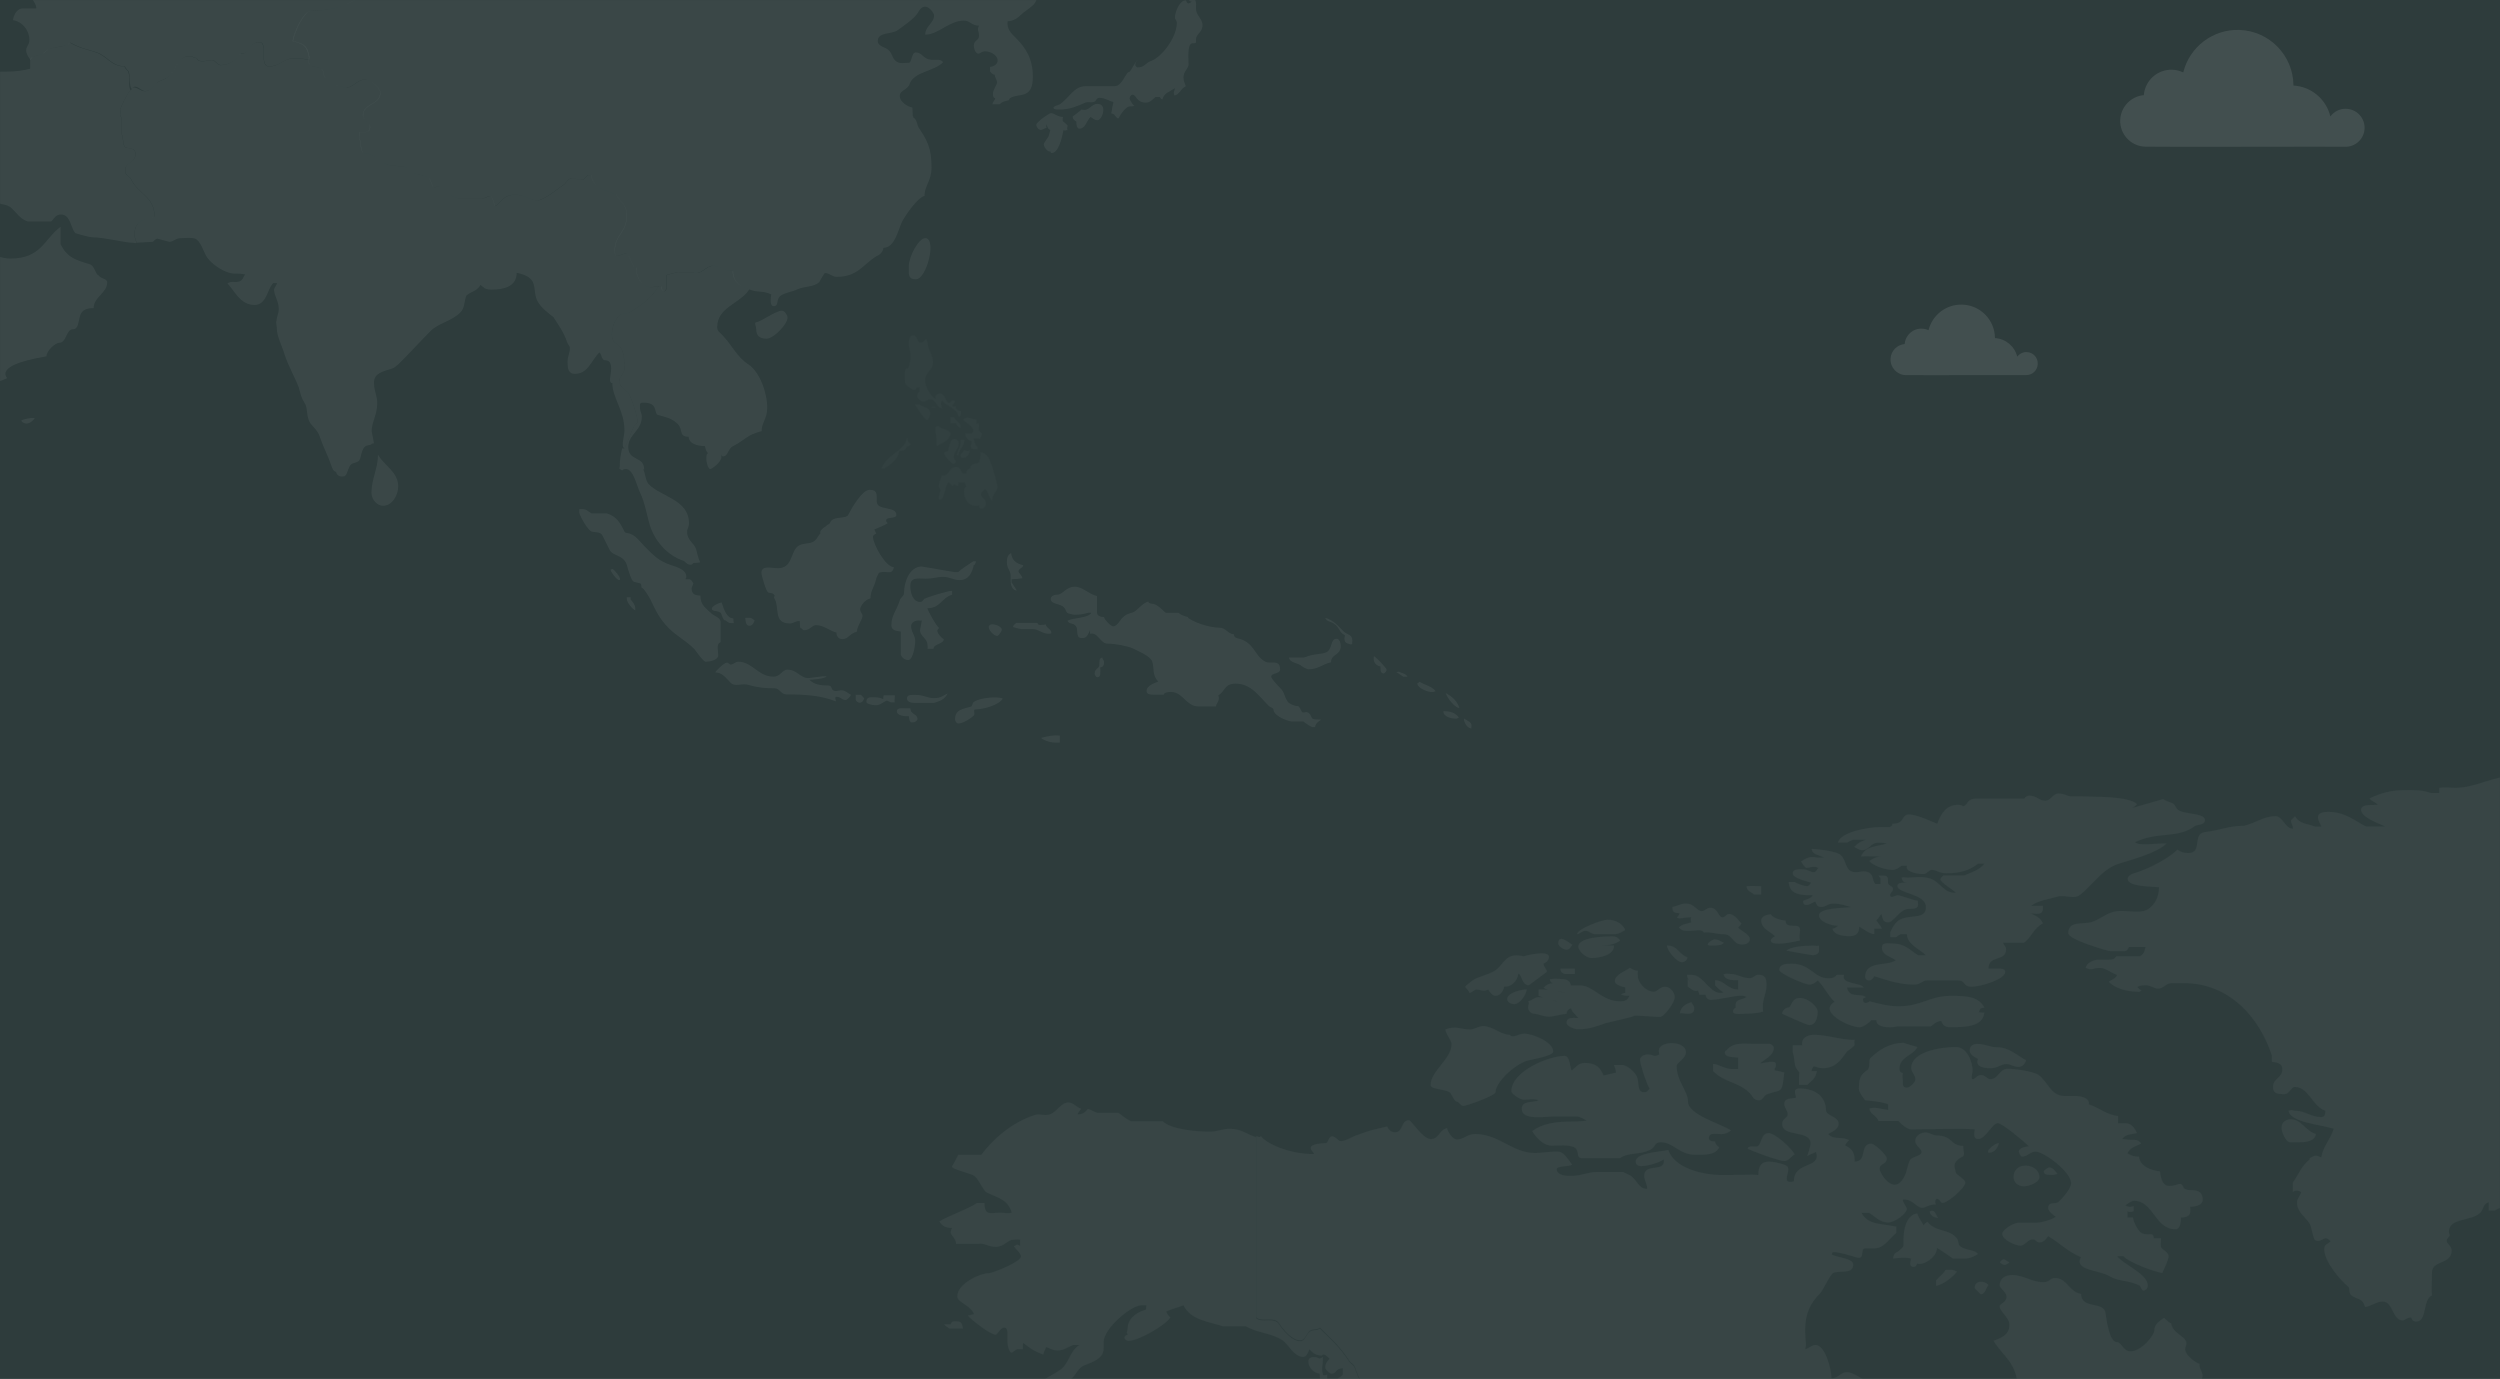 <svg width="1920" height="1059" viewBox="0 0 1920 1059" fill="none" xmlns="http://www.w3.org/2000/svg">
<rect x="0" y="0" width="1920" height="1059" fill="#333333" stroke="none"/>
<rect opacity="0.1" width="1920" height="1059" fill="#009394"/>
<mask id="mask0_17_306" style="mask-type:alpha" maskUnits="userSpaceOnUse" x="0" y="0" width="1920" height="1059">
<rect width="1920" height="1059" fill="#009394"/>
</mask>
<g mask="url(#mask0_17_306)">
<g opacity="0.5">
<g opacity="0.3">
<path opacity="0.3" d="M1640.3 1202.9V1201.9C1640.9 1202.2 1642.5 1201.9 1643.5 1201.9C1645.4 1201.9 1653.5 1203.2 1656.4 1201.3C1659.3 1199.4 1659.3 1195.2 1664.1 1194.9C1664.1 1199.4 1663.8 1199.7 1668.9 1199.7C1661.5 1200.3 1649.9 1205.5 1649.9 1212.6C1649.9 1215.5 1654.4 1220.7 1656.3 1220.7C1658.9 1220.7 1664.8 1212.1 1671.2 1210.1C1672.8 1209.8 1694.8 1201.4 1694.8 1198.8C1694.8 1195.3 1686.4 1194.9 1684.5 1194.9C1675.2 1194.9 1660.4 1185.9 1660.4 1177.9C1660.4 1176 1663 1173.4 1663.6 1170.2C1662 1170.2 1658.5 1169.3 1655.6 1169.3C1657.5 1166.7 1669.1 1165.1 1669.1 1158.7C1669.1 1152.6 1659.1 1153.9 1652.4 1153.9C1638.3 1153.9 1631.8 1163.8 1622.2 1165.1C1626.4 1156.4 1633.1 1159.3 1640.2 1152.2C1644.7 1147.7 1641.5 1144.8 1648.2 1142.5C1660.4 1138.7 1667.5 1140.9 1679.7 1140.9C1695.8 1140.9 1704.6 1146.2 1714.1 1133.8C1718.7 1127.8 1744.6 1126.4 1744.6 1116.1C1744.6 1108.7 1742 1105.5 1739.1 1100.7C1736.5 1100.7 1740.2 1097.5 1736.5 1095.9V1092C1729.1 1096.2 1713.7 1101.6 1706 1101.6C1705 1101.6 1703.1 1101 1702.8 1100.3C1709.2 1096.8 1727.1 1094.3 1729 1088.2C1729.3 1086.6 1726.6 1086.1 1726.3 1084.5C1718.6 1085.5 1702.2 1081.9 1702.2 1071V1070C1695.1 1070 1691 1065.5 1686.8 1062.3C1688.4 1061.4 1691.6 1060.4 1691.6 1056.5C1691.6 1053.3 1688.7 1050.7 1689.3 1047.5C1686.4 1046.5 1676 1039.9 1678.7 1034C1682.1 1026.7 1668.4 1025 1667.5 1016.3C1666.5 1016.3 1663.3 1013.4 1662 1012.1C1659.8 1013.7 1654.6 1016.6 1654.6 1021.1C1654.6 1025.9 1644.3 1037.8 1636.3 1037.8C1630.5 1037.8 1629.5 1030.7 1625.7 1030.7C1620.2 1030.7 1618 1014.9 1617 1008.2C1615.7 999.2 1598.3 1005.6 1598.3 993.7C1589.3 992.4 1587.4 981.5 1578.4 981.5C1574.2 981.5 1574.2 984.7 1569.4 984.7C1560.1 984.7 1554.3 979.2 1545.3 979.2C1540.5 979.2 1535.7 981.5 1535.7 987.2C1535.7 990.4 1547 995.1 1536.7 1001.7C1532.6 1004.3 1542.6 1011.4 1543.1 1016.2C1544.2 1025.7 1535.1 1028.1 1531 1029.7C1538.4 1042.2 1549.6 1046.4 1549.6 1067.6C1549.6 1073.4 1530.3 1087.8 1523.9 1089.1C1535.1 1094.8 1530.7 1112.3 1535.2 1117.7C1533.9 1119.6 1529.7 1121.9 1529.4 1125.4C1525.5 1125.4 1522.8 1131.7 1519.8 1129.3C1511.8 1122.9 1500.5 1112.9 1500.5 1103.6C1500.5 1093.3 1502.4 1085.3 1493.4 1079.5H1472.5C1460.6 1070.8 1447.1 1065.7 1433 1060.2C1430.4 1059.3 1423 1053.8 1418.5 1053.8C1413.7 1053.8 1411.4 1058.6 1406.6 1058.6C1406.6 1050.9 1401.5 1032.9 1394.4 1032.9C1391.2 1032.9 1389.6 1035.5 1386.4 1036.1C1387.7 1032.2 1386.4 1030.9 1386.4 1021.6C1386.4 1008.7 1390.3 1001 1397.6 993.6C1400.2 991 1405.6 978.5 1408.2 977.5C1413.7 975.6 1423.3 978.8 1423.3 971.1C1423.3 966.3 1411 965.9 1406.5 963.3C1409.4 964.3 1399.7 957.7 1425.8 965.7C1432.6 967.8 1428.5 958.8 1432.3 958.8C1432.9 958.8 1435.5 958.8 1439.4 958.8C1447.1 958.8 1451.3 950.8 1456.4 946.9V942.1C1445.5 939.5 1434.6 941.1 1429.7 931.5C1429.7 931.5 1433.2 931.5 1435.5 931.5C1439.7 934.1 1443.9 938.9 1450 938.9C1455.1 938.9 1464.5 932.2 1464.5 928.3C1464.5 927 1459.7 921.2 1462.2 921.2C1469.3 921.2 1471.8 927.6 1476.3 927.6C1479.2 927.6 1481.1 925 1486.9 925C1485.3 923.1 1486.8 917.4 1490.8 923.4C1492.9 926.6 1509.4 912.5 1509.4 908.3C1509.4 905.4 1502 902.2 1502 900.2C1502 898 1497.7 892.8 1507.8 888C1509.1 885.1 1507.8 885.4 1507.8 880C1497.5 880 1500.1 872 1486.9 872C1484 871.7 1481.8 869.7 1478.9 869.7C1475 869.7 1470.9 872.3 1470.9 876.1C1470.9 880.3 1475.7 881.9 1475.7 884.8C1475.7 888 1468.3 888 1466.7 891.2C1464.1 896.7 1465 901 1460.4 906.9C1453.2 916.1 1443.6 901.2 1443.6 897.6C1443.6 893.4 1449.1 894.4 1449.1 889.6C1449.1 887.3 1439.8 878.3 1437.2 878.3C1427.9 878.3 1434.3 892.1 1424.4 892.1C1424.4 886.6 1423.8 882.8 1417 879.6C1418 878 1418.6 877 1420.2 875.7C1415.1 872.5 1408 875.7 1404.1 870.9C1406.3 869.6 1412.1 867.4 1412.1 863.2C1412.1 857.1 1402.6 857.3 1402.4 852.6C1402.1 842.6 1395 836.2 1382.5 835.9C1376.4 835.8 1379 839.8 1379.3 843C1375.5 844 1370.3 843 1370.3 847.8C1370.3 851 1372.9 852.6 1372.9 855.8C1372.9 859 1368.7 858.7 1368.7 863.2C1368.7 873.8 1390.5 867.4 1390.5 878.3C1390.5 880.3 1387.9 887.9 1387.9 887.9C1390.2 886.6 1392.1 886 1394.7 884.7C1398.9 897.9 1377.7 891.5 1377.7 907.2C1367.2 910 1375.5 899.5 1372.9 896C1371.9 894.4 1363.3 892.1 1358.4 892.1C1352.6 892.1 1350.4 895.6 1350.4 902.4C1344.9 901.7 1341.4 902.4 1323.1 902.4C1305.7 902.4 1285.5 896.3 1281.3 883.1C1275.5 884.7 1256.2 885 1256.2 892.1C1256.2 894.3 1257.7 895.6 1260.3 895.6C1265.4 895.6 1273.9 893.1 1277.8 890.5C1279.1 901.1 1262.7 892.4 1262.7 903.4C1262.7 905.6 1266.2 913 1264.6 913C1258.2 913 1256.9 905 1251.4 902.4L1246.6 900.1C1238.9 900.1 1233.7 900.1 1226 900.1C1219.6 900.1 1215.4 902.7 1208.3 903C1195.6 903.6 1195.6 898.9 1195.6 898C1195.6 895.1 1205.4 896.3 1207.4 894.4C1198.4 882 1200.1 884 1181.7 885.4C1162.1 886.9 1152.4 870.9 1132.8 870.9C1126.7 870.9 1124.1 875.1 1119 875.1C1115.5 875.1 1111.9 869 1111.3 866.4C1105.2 867.7 1105.2 874.8 1098.8 874.8C1092.7 874.8 1084 860.3 1082.1 860.3C1075.7 860.3 1077.9 869.6 1071.2 869.6C1068.6 869.6 1066.4 867.7 1065.4 865.1C1055.5 867.4 1051.9 868 1042.9 871.5C1039.4 872.2 1030.9 878.3 1028.1 875.7C1019.7 867.8 1021.2 877.8 1018.1 877.9C997.2 878.7 1011.7 886.3 1008.8 886.3C1000.8 886.3 986.3 884.7 973.1 876.7C972.6 876.4 968.6 873.5 968.6 872.5C966.4 873.8 968 873.2 964.8 872.5V1011.7C969 1015.9 978.6 1010.4 982.5 1016.5C985.4 1021 992.2 1029.4 998.6 1029.4C1003.1 1029.4 1003.1 1022.7 1007.6 1021.3C1009.5 1020.7 1011.5 1021.3 1013.7 1019.7C1023.3 1029.3 1028.2 1032.9 1036.5 1045.4C1037.2 1046.7 1039.7 1047.3 1040.7 1050.2C1042 1054.1 1043.6 1058.9 1047.1 1062.4C1049 1064.3 1052.9 1063.4 1054.8 1065.9C1057.7 1068.8 1063.2 1070.4 1063.2 1077.1C1063.2 1080.6 1058.7 1081.3 1058.7 1083.5C1058.7 1085.1 1060.6 1086.1 1060.6 1088C1060.6 1092.2 1059.3 1100.9 1063.8 1102.2C1066.4 1102.8 1068.9 1102.8 1070.9 1104.8C1073.8 1107.7 1070.3 1111.9 1074.1 1114.4C1074.1 1114.4 1082.5 1119.5 1082.8 1120.5C1085 1127.9 1085.7 1136.6 1096.6 1136.6C1098.2 1143 1109.5 1138.8 1112 1147.2C1113 1150.4 1121 1151.1 1124.2 1154.3C1124.8 1155 1126.5 1155.6 1127.8 1156.3H1127.7H1384.8V1153C1389 1156.2 1388.7 1158.8 1392.8 1161H1408.9C1415.3 1167.4 1423.7 1167.4 1435.6 1167.4C1439.8 1166.1 1440.4 1167.4 1444 1165.8C1447.2 1164.2 1445.9 1159 1449.1 1159C1453 1159 1455.5 1164.8 1456.8 1166.1C1457.4 1164.8 1457.1 1162.2 1457.1 1161.6C1458.1 1161.6 1458.7 1161.6 1459.7 1161.6C1461.6 1161.6 1475.1 1172.5 1475.8 1173.8C1477.7 1177.7 1475.8 1180.9 1478.4 1183.4C1485.8 1190.8 1495.8 1189.2 1503.8 1194.3H1512.2C1516.1 1196.9 1520.9 1200.1 1520.9 1204.9C1520.9 1207.2 1519.6 1208.8 1517.7 1208.8C1513.8 1208.8 1510 1204.6 1508.7 1203.3C1507.4 1208.4 1504.5 1223.9 1500 1223.9C1496.1 1227.8 1492.9 1230 1492.9 1234.8C1493.9 1236.4 1495.8 1238.7 1497.7 1238.7C1500.6 1238.7 1500.9 1236.8 1502.2 1235.5C1505.1 1232.6 1509.9 1233 1514.4 1233C1518.6 1233 1520.5 1235.3 1522.1 1234.3C1524.1 1233.3 1525.9 1232.4 1527.3 1231.7C1526.7 1229.8 1526 1228 1525.4 1226.5C1525.1 1225.2 1523.5 1224.6 1523.5 1223.3C1523.5 1221.7 1526.7 1221.1 1527.7 1220.7C1534.8 1218.4 1549.9 1214.6 1557.9 1214.6C1558.6 1214.3 1570.3 1202.6 1572.3 1201C1573.9 1199.7 1581.5 1200.1 1589.1 1200.1C1592 1200.1 1594.2 1200.1 1597.1 1200.1C1600.1 1200.1 1603.1 1199.2 1605.2 1199C1608.4 1198.6 1607.5 1197.2 1608.6 1196C1614.4 1190.1 1614.3 1179.2 1622.4 1173.8C1626.3 1178.6 1632.3 1171.6 1634.9 1176.1C1639.6 1184.3 1636.6 1195.9 1640.6 1203.8L1640.3 1202.9Z" fill="white"/>
<path opacity="0.3" d="M964.7 873.1V1012.3C968.9 1016.5 978.5 1011 982.4 1017.1C985.3 1021.6 992.1 1030 998.5 1030C1003 1030 1003 1023.3 1007.5 1021.9C1009.4 1021.3 1011.4 1021.9 1013.6 1020.3C1023.2 1029.9 1028.1 1033.5 1036.4 1046C1037.1 1047.3 1039.6 1047.9 1040.6 1050.8C1041.9 1054.7 1043.5 1059.5 1047 1063C1048.9 1064.9 1052.8 1064 1054.7 1066.5C1057.6 1069.4 1063.1 1071 1063.1 1077.7C1063.1 1081.2 1058.6 1081.9 1058.6 1084.1C1057 1084.1 1057 1084.4 1055.4 1084.4C1049.9 1084.4 1041.9 1078.3 1041.9 1074.8C1041.9 1071.9 1041.9 1072.9 1041.9 1070C1041.9 1065.2 1038 1065.2 1032.3 1065.2C1027.8 1065.2 1026.5 1062.3 1026.5 1060.4C1026.5 1057.8 1031.3 1057.5 1031.3 1055C1031.3 1052.7 1031.3 1051.5 1031.3 1050.8C1025.2 1051.1 1026.8 1055 1022.6 1055C1021.3 1055 1017.8 1052.1 1017.8 1050.2C1017.8 1046.3 1020.1 1045.1 1021 1043.4C1019.4 1041.8 1016.5 1038.9 1015.2 1041.1C1010.4 1041.1 1008.1 1038.9 1005.6 1036.3C1004.6 1038.9 1003.4 1042.1 1000.8 1042.1C994 1042.1 989.5 1032.8 985.7 1029.9C977.3 1023.8 966.4 1024.1 956.8 1018.6H939.1C928.5 1015.1 914.3 1013.8 908.9 1002.5C905 1004.1 898.6 1005.7 895.7 1007.3C896.7 1009.5 897.3 1010.5 898.9 1011.8C894.7 1018.2 874.2 1029.8 866.8 1029.8C865.5 1029.8 863.6 1028.8 863.6 1027.5C863.6 1025.6 865.5 1025.2 866.2 1024.9C864.6 1022.7 865.9 1022.7 865.9 1021.1C865.9 1014 870.7 1008.5 880.1 1005.7C880.1 1004.7 880.4 1003.5 880.4 1002.5C877.5 1002.5 878.1 1002.5 876.5 1002.5C868.8 1002.5 847.6 1020.2 847.6 1030.8C847.6 1032.4 847.6 1034 847.6 1035.6C847.6 1043 840.5 1045.6 833.1 1048.5C828.9 1050.1 827.6 1053.3 825.1 1056.5C820.3 1062.6 809.3 1065.8 804.2 1071C799.4 1075.8 787.8 1079.4 778.5 1080.6C766.9 1082.5 760.5 1096 747 1092.2C750.9 1086.1 757 1088.7 762.4 1085.4C766.3 1083.2 769.2 1076.7 772.7 1074.8C778.2 1071.6 784.3 1074.8 788.1 1070C793.6 1062.9 806.1 1057.5 813.8 1052.3C821.2 1047.5 821.2 1037.8 828.9 1033H824.1C819.3 1034.9 817 1037.2 812.2 1037.2C808.3 1037.2 806.7 1035.6 803.5 1034.6C802.5 1037.2 801.6 1038.1 801.3 1040.4C793.6 1037.5 791.3 1035.6 785.9 1031.4C785.3 1033.3 785.6 1034.9 785.6 1036.2C782.7 1036.2 783.3 1036.2 781.7 1036.2C779.8 1036.2 778.2 1038.8 776.9 1038.8C775 1038.8 773.7 1033.3 773.7 1030.8C773.7 1026.9 773.7 1026.9 773.7 1024.4C773.7 1023.4 774 1019.6 771.1 1019.6C768.5 1019.6 766 1025.1 764.7 1025.1C760.5 1025.1 745.4 1013.2 743.2 1010.3C744.8 1010.3 746.4 1009.3 748 1009.3C745.4 1002.2 735.2 1000.6 735.2 995.5C735.2 985.9 752.5 977.8 759.3 977.8C762.2 977.8 784.1 969.1 784.1 964.9C784.1 962.6 779 958.1 778.6 957.2C781.8 955.3 781.2 955.6 783.4 956.9V952.1C780.5 951.8 780.5 952.1 778.6 952.1C773.5 952.1 771.5 957.6 764.8 957.6C758.4 957.6 756.1 954.4 751.3 955.3C744.6 955.3 736.8 955.3 734.3 955.3C734 950.5 730.1 949.2 730.1 946.3C730.1 945.3 730.7 944.1 731.1 943.1C725.9 943.1 723.1 941.2 721.4 938C729.4 933.2 742.6 929 750.3 923.9H756.1C756.1 934.2 761.2 931.3 768 931.3C772.5 931.3 773.1 932.3 777 931.3C773.8 921 767 920.4 757.7 915.8C755.1 914.5 751.3 904.9 748.1 903C744.3 900.7 731.1 898.2 731.1 895.9C731.1 895.9 735.6 887.9 735.9 886.9H753.6C763.2 874 777.7 861.8 794.7 856.3C799.2 855 802.1 857.3 806.6 855.7C811.7 853.8 815 846.7 820.4 846.7C824.6 846.7 826.2 850.2 830.4 851.5C828.8 853.4 828.5 854.1 827.5 855.7C830.7 856.3 833.9 854.1 835.5 851.5C839 852.8 840 853.7 842.9 854.7H859C862.9 857.3 864.1 858.9 868.6 861.1H893C899.4 867.5 919.3 869.1 929.3 869.1C935.1 869.1 938.6 866.9 944.4 866.9C953.7 866.9 956.6 870.8 964.7 873.3V872.3V873.1Z" fill="white"/>
<path opacity="0.3" d="M1016.1 1055.7C1016.1 1056.7 1018.7 1056 1019.3 1055.7C1018.7 1060.2 1021.9 1064.7 1018.7 1067.9C1014.8 1064 1013.5 1060.2 1013.5 1055C1008.7 1054.4 1004.8 1050.2 1004.8 1045.4C1004.8 1042.8 1007.4 1042.2 1008.6 1042.2C1014.4 1042.2 1011.5 1044.8 1016 1042.2C1016.1 1050.5 1014.5 1050.5 1016.1 1055.7Z" fill="white"/>
<path opacity="0.3" d="M1316.6 870.8C1314 870.8 1312.4 871.8 1312.4 874C1312.4 876.6 1315.9 876.6 1317.2 876.6C1317.5 879.1 1319.1 880.1 1320.4 881.1C1317.5 887.2 1310.1 886.9 1302.1 886.9C1289.6 886.9 1285.1 877.3 1275.7 877.3C1269.9 877.3 1272.2 880.8 1267.3 883.1C1259 887.3 1250.9 884.7 1244.2 889.5C1229.8 889.5 1224 889.5 1215.3 889.5C1209.8 889.5 1213.4 884.3 1209.5 881.5C1206 878.9 1196.3 879.9 1191.8 879.9C1184.7 879.9 1178.9 872.5 1176.7 868.7C1184.4 862.9 1194.4 861.3 1207.9 861.3C1212.7 861.3 1214.6 861 1218.5 860.7C1216.2 859.4 1213.7 857.5 1210.5 857.5C1204.4 857.5 1196.7 857.5 1193.5 857.5C1186.4 857.5 1168.7 860.7 1168.7 851.7C1168.7 844.6 1178 847.2 1181.6 844.9C1176.5 843.6 1174.5 844.6 1170.4 844.6C1166.9 844.6 1160.7 839.8 1160.7 838.2C1160.7 822.4 1189.9 810.9 1201.5 810.9C1206 810.9 1205.7 820.2 1207 822.1C1209.6 820.5 1211.8 816.3 1217 816.3C1226 816.3 1229.2 820.2 1231.5 825.9C1235 825.2 1237.6 824.6 1241.1 823.7C1240.8 820.8 1240.1 819.8 1239.5 817.9H1246.6C1251.1 819.2 1255.6 823.4 1257.2 826.9C1259.1 830.8 1256.9 838.8 1262.7 838.8C1265.3 838.8 1265.3 837.5 1266.9 836.2C1264.3 832 1259.5 816.9 1259.5 814C1259.5 811.4 1262.7 809.8 1265.3 809.8C1271.1 809.8 1269.2 812.4 1274.3 809.8C1274 808.8 1274 807.6 1274 806.6C1274 803.4 1278.5 801.1 1283.6 801.1C1289.4 801.1 1294.8 803.3 1294.8 808.2C1294.8 813 1287.7 815.9 1287.7 818.8C1287.7 830.4 1296.4 837.8 1296.4 846.1C1296.4 856.4 1323.4 863.5 1329.5 868.3C1323.7 872.1 1322.4 870.8 1316.6 870.8Z" fill="white"/>
<path opacity="0.3" d="M1118.9 846.1C1117.3 846.1 1115 841.3 1114.1 839.7C1111.5 836.2 1098.7 837.1 1098.7 833.3C1098.7 822.4 1114.8 813.4 1114.8 801.8C1114.8 799.2 1110.3 794.1 1110 790.6C1118 787.4 1121.6 790.6 1129.3 790.6C1133.2 790.6 1136.4 786.7 1142.2 788.4C1149.3 790.3 1152.5 794.2 1159.5 794.8C1162.4 797.7 1166.3 793.8 1170.4 793.8C1177.1 793.8 1192.9 800.2 1192.9 807.6C1192.9 811.1 1175.9 813.7 1172.7 814.7C1162.7 817.9 1148.6 831.4 1148.6 838.8C1148.6 841.4 1126.4 849.4 1123.8 849.4C1121.5 849.3 1120.6 846.1 1118.9 846.1Z" fill="white"/>
<path opacity="0.3" d="M1212.1 790.5C1208.2 790.5 1203.1 787.6 1203.1 785.7C1203.1 780.9 1207.9 781.8 1212.1 781.8C1210.2 779.2 1207.3 777.6 1206.6 774.4C1204.7 774.7 1203.1 776.7 1203.1 778.6C1197.6 779.2 1193.5 780.8 1189.6 780.8C1185.4 780.8 1180.6 778.6 1178.4 778.6C1175.8 778.6 1173.6 776.3 1173.6 773.8C1173.6 770.6 1174.9 771.2 1173.6 769C1176.8 768.3 1178.4 765.8 1181.6 765.8C1188 765.8 1191.2 768.7 1196.1 769C1190.6 768.3 1185.8 766.4 1181.6 764.8V760C1184.2 759.7 1187.1 760 1187.1 760C1188.4 760 1198.3 761.9 1201.6 762.2C1195.5 760.9 1190 761.6 1185.5 758.7C1186.8 756.8 1189.4 755.2 1191.9 755.2C1196.1 755.2 1197 756.5 1199.9 756.2C1196 756.5 1190.3 755.9 1190.3 752C1196.1 751.1 1198 752 1200.9 752C1202.2 752 1206.1 753 1206.4 756.8C1210.3 756.8 1213.1 756.8 1213.8 756.8C1223.5 756.8 1230.2 769 1244.3 769C1248.5 769 1250.1 767.7 1251.4 764.8C1247.9 764.8 1246.3 764.5 1245 763.8C1245.3 763.2 1247.2 762.5 1248.2 762.5V758.3C1246 758 1240.2 756.4 1240.2 753.5C1240.2 748.3 1248.5 745.8 1251.8 743.2C1253.7 744.5 1255.7 745.5 1257.9 745.5C1257.6 748.1 1257.9 749 1257.9 749.7C1257.9 754.5 1264 761.6 1270.1 761.6C1273 761.6 1274.6 757.8 1278.8 757.8C1282.7 757.8 1286.2 762 1286.2 765.8C1286.2 770.3 1278.5 779.9 1275.6 780.9C1273.7 781.5 1254.7 779.3 1254.7 780.3C1254.7 780.9 1234.1 785.5 1233.2 785.8C1226.6 788.2 1220.2 790.5 1212.1 790.5Z" fill="white"/>
<path opacity="0.3" d="M1163 771.2C1160.4 771.2 1157.5 769.6 1157.5 767.3C1157.5 762.2 1169.4 759.6 1172.6 759.9C1172 764.4 1167.1 771.2 1163 771.2Z" fill="white"/>
<path opacity="0.3" d="M1202.5 748.1C1200.9 748.1 1198.3 746.8 1198.3 743.9H1209.5V748.1C1208.3 748.1 1202.5 748.1 1202.5 748.1Z" fill="white"/>
<path opacity="0.3" d="M1189.6 734.9C1189.6 737.2 1187.7 739.4 1185.4 740C1185.7 743.2 1188 743.9 1188 746.4L1174.2 756.7C1168.7 756.7 1169.1 749.3 1166.2 747.7C1165.5 753.2 1160.7 758.3 1155.3 757.7C1154.6 761.2 1152.1 764.8 1148.5 764.8C1145.9 764.8 1143.7 761.3 1143 760C1139.1 761.9 1137.2 760 1134 760C1132.1 760 1131.1 762.2 1128.5 762.6C1127.9 760.4 1125.3 758.7 1125.3 757.8C1125.3 757.1 1131.1 752.7 1132.4 752C1137.5 749.4 1142.4 748.8 1147.8 745.6C1153.9 742 1155.5 733.7 1164.5 733.7C1167.1 733.7 1167.4 734 1170.3 734.4C1170.4 734.2 1189.6 729.1 1189.6 734.9Z" fill="white"/>
<path opacity="0.3" d="M1225.6 717.5C1221.8 717.5 1220.8 714.9 1217.6 714.9C1215 714.9 1213.7 717.1 1211.2 717.5C1211.2 713.3 1230.5 706.3 1234.7 706.3C1241.4 706.3 1246.9 710.2 1248.2 714.3C1245.6 715.6 1243.4 717.5 1239.5 717.5C1230.8 717.5 1232.7 717.5 1225.6 717.5Z" fill="white"/>
<path opacity="0.3" d="M1239.5 726.2C1240.1 733 1229.5 735.8 1222.4 735.8C1217.6 735.8 1212.1 730 1212.1 727.1C1212.1 719.7 1231.7 719.1 1238.5 719.1C1242 719.1 1243.3 721 1244.3 722.3C1240.8 725.2 1235.3 726.1 1230.5 726.1H1239.5V726.2Z" fill="white"/>
<path opacity="0.3" d="M1207.6 725.6C1206.3 727.5 1205.3 729.4 1203.1 729.4C1200.2 729.4 1196.7 726.2 1196.7 724.6C1196.7 716.5 1205.7 724.6 1207.6 725.6Z" fill="white"/>
<path opacity="0.3" d="M1363.9 817.2C1363.9 821.7 1362.9 818.8 1362.9 822C1364.2 822.3 1368.4 823 1370.3 823.6C1368.8 841.1 1367.7 836.4 1357.4 840.3C1354.5 841.3 1353.9 845.1 1351 845.1C1346.5 845.1 1345.9 841.6 1343.9 839.6C1334.9 830.6 1324.9 831.9 1315.6 822.6V817.1C1319.8 817.1 1324.6 821 1330.1 821C1333.3 821 1332.3 821 1334.9 821V812.3C1330.7 811.7 1324.6 812.3 1324.6 808.1C1324.6 807.1 1326.5 806.5 1326.9 805.5C1332.1 800.4 1339.1 801.6 1346.2 801.6C1352 801.6 1359.1 801.6 1359.1 801.6C1360.1 801.6 1362.3 803.2 1362.3 804.8C1362.3 811.2 1354.3 813.8 1352 816.7C1354.5 816.5 1363.9 813.6 1363.9 817.2Z" fill="white"/>
<path opacity="0.3" d="M1298.9 755.1C1297.6 753.5 1295.7 751.9 1295.7 748.7C1297 748.7 1298.3 748.7 1299.5 748.7C1308.8 748.7 1313.6 765.1 1323.6 762.2C1321 760.6 1318.5 758.3 1317.2 756.7V752.8C1324.3 752.8 1326.8 759.9 1334.9 759.9V752.8C1329.4 752.8 1324.9 752.8 1323.6 748.3C1325.8 747.3 1327.1 748 1329.4 748C1334.5 748 1337.8 751.2 1343.9 751.2C1346.5 751.2 1347.8 748.6 1350.3 748.6C1356.1 748.6 1356.7 751.8 1356.7 756.7C1356.7 764.1 1352.8 767.9 1354.1 776.9C1349.3 778.5 1342.2 778.5 1341.2 778.5C1339.3 778.5 1330.9 779.8 1330.9 776.9C1330.9 775.6 1331.9 774.3 1333.1 773.7C1332.8 772.7 1332.8 771.4 1333.1 770.5C1333.1 767.6 1339.2 767.6 1341.1 765.7C1340.1 765 1338.5 764.7 1337.3 764.7C1331.5 764.7 1320.3 767.9 1313.8 767.9C1311.5 767.9 1309.9 766 1309.9 764H1305.1L1304.1 760.8C1300.9 761.8 1298.6 759.5 1296.1 757.6V751.8L1298.9 755.1Z" fill="white"/>
<path opacity="0.3" d="M1370.3 891.7C1366.1 891.7 1342.3 883 1342.3 882.1C1342.3 879.5 1348.1 880.8 1349.4 880.5C1353.2 879.2 1352 870.2 1358.4 870.2C1363.2 870.2 1376.4 882.1 1378.3 886.6C1375.1 888.5 1373.8 891.7 1370.3 891.7Z" fill="white"/>
<path opacity="0.3" d="M1424.3 802.7C1424.3 803.4 1418.5 807.6 1418.5 807.6C1414.3 813.4 1409.8 820.4 1400.2 820.4C1393.1 820.4 1393.1 816.2 1391.2 822.6H1395.4C1394.4 828.4 1391.9 829.3 1388 833.2H1381.6C1381.6 829 1381.6 825.2 1381.9 823.6C1376.8 818.4 1379 814.6 1376.8 808.2V802.7C1379.4 802.7 1382.9 802.7 1384.2 802.7C1383.6 802.4 1384.2 800.5 1384.2 799.5C1384.2 799.2 1386.1 794.7 1392.9 794.7C1403.8 794.7 1412.8 798.6 1424.4 798.6C1424 800.1 1424.3 801.1 1424.3 802.7Z" fill="white"/>
<path opacity="0.3" d="M1296 735.2C1295.7 737.5 1293.8 739 1291.5 739C1288 739 1280.2 730.3 1280.2 726.1C1288.7 726.2 1289.3 732.9 1296 735.2Z" fill="white"/>
<path opacity="0.3" d="M1298.9 769.6C1299.5 771.2 1301.2 772.2 1301.2 774.4C1301.2 778.3 1298.3 778.6 1296.4 778.6C1293.2 778.6 1292.5 777.9 1290 778.3C1291.2 772.8 1294.4 771.2 1298.9 769.6Z" fill="white"/>
<path opacity="0.3" d="M1323.7 717.5C1317.9 717.5 1314.4 715.6 1308.6 716.2C1307 713.3 1302.8 714.9 1298 714.9C1293.5 714.9 1292.2 715.2 1289.3 712.3C1292.2 709.4 1295.1 709.7 1298.9 708.4C1298.3 707.4 1298.3 705.5 1298.9 704.5C1291.8 704.5 1290.2 706.4 1287.7 704.5C1288.7 703.9 1289.6 702.6 1289.9 701.3C1285.4 701.3 1284.4 700.3 1284.4 696.5C1288.3 695.9 1290.8 693.9 1294.7 693.9C1301.5 693.9 1303.1 699.7 1306.9 699.7C1309.5 699.7 1310.8 697.1 1313.3 697.1C1319.7 697.1 1319.4 704.5 1323 704.5C1324.9 704.5 1325.9 701.9 1327.8 701.9C1332.3 701.9 1335.8 707.7 1337.5 709.3C1336.9 710.3 1335.6 711.6 1334.9 712.5C1337.5 715.1 1343.9 717.6 1343.9 721.2C1343.9 724.4 1340.7 725.4 1338.1 725.4C1330.4 725.6 1331.1 717.5 1323.7 717.5Z" fill="white"/>
<path opacity="0.3" d="M1313.7 726.2C1307.9 726.2 1315.3 721.4 1316.6 721.4C1320.1 721.4 1321.1 723 1324 724C1322.4 726.2 1318.5 726.2 1313.7 726.2Z" fill="white"/>
<path opacity="0.3" d="M1523 772.8C1521.7 773.8 1520.4 775 1519.8 777.3C1522.1 777.9 1524 777.6 1524 777.6C1523 788.9 1508.6 788.9 1497.3 788.9C1493.1 788.9 1491.5 786.3 1490.9 784.1C1486.4 784.7 1485.8 786.3 1482.9 788.3H1457.2C1450.4 789.9 1440.5 788.9 1441.1 783.5H1437.2C1435.9 785.1 1431.1 789 1428.2 789C1421.1 789 1405.1 781 1405.1 774.5C1405.1 772.3 1407.7 770 1408.9 769.4C1403.1 763.6 1401.5 758.5 1396 753C1394.1 754.9 1392.1 756.2 1389.6 756.2C1386.1 756.2 1366.5 747.8 1366.5 744.9C1366.5 740.1 1372.3 740.1 1376.1 740.1C1390.6 740.1 1393.1 751.3 1404.1 751.3C1407.3 751.3 1409.2 750.7 1410.5 748.7C1412.7 748.7 1416.3 748.7 1416.3 748.7C1413.7 756.1 1428.5 754.2 1431.4 758.4H1418.5C1420.4 767.1 1428.5 762.3 1433 765.8C1432.4 766.4 1430.8 766.4 1430.8 767.4C1430.8 771.9 1434.7 770 1435.9 769C1443.6 770.9 1450 772.8 1458.1 772.8C1475.8 772.8 1481.6 764.8 1498.3 764.8C1511.1 764.8 1519.5 765.4 1524 773.8C1523.4 774.1 1521.8 774.4 1520.8 774.4L1523 772.8Z" fill="white"/>
<path opacity="0.3" d="M1372.9 773.8C1376.4 773.8 1375.1 766.4 1382.5 766.4C1388.3 766.4 1396 772.8 1396 777C1396 782.5 1394.1 787.3 1389.6 787.3C1387.4 787.3 1368.7 778.6 1368.7 778.6C1368.7 775.4 1372.2 773.8 1372.9 773.8Z" fill="white"/>
<path opacity="0.3" d="M1392.8 726.2C1396.3 726.2 1393.8 726.9 1397 726.2C1397 728.5 1397 729.7 1397 730.4C1397 732 1395.1 733.6 1392.2 733.6C1390.6 733.6 1372 730.1 1372 730.1C1375.1 726.8 1386.7 726.2 1392.8 726.2Z" fill="white"/>
<path opacity="0.3" d="M1360 722.3C1360 720.7 1362.3 719.4 1363.2 719.1C1359.3 715.2 1352.6 713.3 1352.6 706.9C1352.6 703.7 1356.8 702.4 1360 702.1C1361 704.7 1367.7 706.9 1371.3 706.9C1371.3 714.6 1382.5 707.5 1382.5 714.3C1382.5 716.6 1381.5 718.8 1382.5 722.3C1371.3 724.9 1360 726.2 1360 722.3Z" fill="white"/>
<path opacity="0.3" d="M1352.6 680.6V687H1347.1C1345.2 685.1 1341.3 684.4 1341.3 680.6C1345.5 680.2 1350.4 680.6 1352.6 680.6Z" fill="white"/>
<path opacity="0.3" d="M1440.3 678.9H1444.2V674.7L1442.6 672.4C1443.6 672.4 1444.8 672.4 1445.8 672.4C1450.3 672.4 1450 674 1450 677.9C1450 680.2 1453.9 680.5 1453.9 682.7C1453.9 684.9 1451.6 685.6 1451.6 687.5C1451.6 690.4 1456.4 687.5 1457.1 687.5C1460.3 687.5 1468.7 691.4 1472.9 691.7C1472.9 694 1473.6 695.2 1472.6 696.5C1471.3 698.4 1467.8 697.8 1465.2 698.1C1458.8 698.7 1454.3 708.4 1450.1 708.4C1445.9 708.4 1445.9 705.5 1445 702C1443.4 703.6 1442.8 705.2 1441.1 706.8C1443 710 1444.3 710.7 1445.3 713.2H1439.5V717.4C1436.6 717.7 1430.8 713.5 1427.9 711.6C1427.9 717.4 1425 719 1420.2 719C1415.1 719 1408 717.7 1407.3 713.2C1409.5 712.9 1410.5 711.9 1411.5 711C1406 711 1397 707.8 1397 703C1397 696.9 1416.9 697.5 1421.4 696.6C1416.6 695.3 1413 694 1408.2 694C1403.4 694 1402.4 696.6 1398.6 696.6C1395.4 696.6 1395.1 694.3 1394.1 692.4C1390.9 693.7 1389.9 695 1387.4 695C1385.1 695 1384.8 693.7 1384.8 691.8C1388 690.5 1390.3 690.2 1392.2 687.6C1381.3 687.6 1374.5 686.6 1373.6 677.3H1378.4C1380 678.6 1385.2 680.5 1388 680.5C1389.3 680.5 1390.9 677.9 1390.9 677.9C1386.7 676.6 1376.8 674.4 1376.8 670.8C1376.8 667.3 1381.3 667.6 1384.2 667.6C1388.7 667.6 1390.3 669.8 1392.9 669.8C1394.8 669.8 1395.5 667.6 1396.4 666.6C1393.2 664.7 1389.3 666.6 1387.4 666.6C1386.1 666.6 1383.2 661.8 1383.2 661.5C1387.1 659.3 1389.6 657.3 1395.4 658.6H1400.9C1397 656.7 1391.6 656.3 1391.3 651.9C1399.3 652.5 1405.8 653.2 1411.6 655.4C1418 658 1416.7 667.3 1421.9 669.2C1426.7 671.1 1429.9 667.9 1434.8 669.8C1439.4 671.9 1437.5 676 1440.3 678.9Z" fill="white"/>
<path opacity="0.3" d="M1458.7 960.2C1460.3 958.9 1461.9 957.9 1461.9 956C1461.9 953.1 1461.9 954.1 1461.9 951.2C1461.9 945.7 1463.5 932.9 1472.5 931.9C1474.1 936.7 1475.7 937.7 1477.3 940.9C1478.3 939.6 1479.2 938.9 1480.2 938.3C1487 946.7 1497.2 943.4 1503 951.2C1504.6 953.5 1503.6 955.7 1505.3 957C1510.4 960.9 1516.2 959.2 1519.1 963.1C1515.6 965.3 1512.7 966.6 1508.5 966.6C1504.6 966.6 1503 966.6 1499.8 966.6C1499.8 966.6 1489.5 959.2 1487.6 958.5C1487.6 965.6 1477 972.3 1472.5 970.4C1471.5 972 1471.5 973 1469.9 973C1466 973 1467 969.8 1467.7 966.6C1462.6 965.3 1456.4 966.3 1453.9 966.6C1454.2 961.2 1458 961.8 1458.7 960.2Z" fill="white"/>
<path opacity="0.3" d="M1566.3 904C1566.3 908.2 1558.3 911.1 1554.4 911.1C1549.6 911.1 1546.4 907.9 1546.4 904C1546.4 891.1 1566.3 893.4 1566.3 904Z" fill="white"/>
<path opacity="0.3" d="M1494 975.3C1500.4 975 1499.1 975 1503 976.6C1500.1 980.5 1492.1 986.9 1486.9 987.5V983.3C1489.5 980.1 1493.7 977.2 1494 975.3Z" fill="white"/>
<path opacity="0.3" d="M1528.7 820.4C1522.3 820.4 1516.8 818.8 1519.1 813.3C1516.2 811.7 1512.7 810.1 1512.7 806.5C1512.7 803.3 1515.6 801.7 1518.2 801.7C1525.3 801.7 1527.5 804.3 1534.3 804.3C1543 804.3 1550.4 811.4 1556.1 814.3C1555.1 817.2 1553.2 819.4 1550.3 819.4C1546.1 819.4 1544.2 817.2 1540.7 817.2C1537.1 817.2 1534.2 820.4 1528.7 820.4Z" fill="white"/>
<path opacity="0.3" d="M1527.1 986.9C1525.2 989.5 1524.5 994 1521.3 994C1520.7 994 1516.5 989.2 1516.5 989.2C1516.5 983.3 1523.9 983 1527.1 986.9Z" fill="white"/>
<path opacity="0.3" d="M1573.8 902.3C1571.5 902.3 1569.6 901.7 1569.6 899.7C1569.6 898.7 1573.1 896.5 1573.8 896.5C1576.7 896.5 1579.3 900.4 1580.2 901.6C1576 902.7 1577 902.3 1573.8 902.3Z" fill="white"/>
<path opacity="0.3" d="M1527.8 885.3C1523.9 885.3 1531.3 877.9 1535.2 877.9C1534.2 881.8 1531.6 885.3 1527.8 885.3Z" fill="white"/>
<path opacity="0.3" d="M1675 935.1C1675 938.6 1674.4 944.1 1670.8 944.1C1654.7 944.1 1654.1 922.2 1638.7 922.2C1636.8 922.2 1632.6 925.7 1632.3 925.7C1635.2 927.3 1635.8 927 1638.7 926.3V930.2C1636.8 930.9 1635.2 931.2 1633.9 930.2V935H1638.1C1638.7 939.2 1642.6 946.2 1645.2 947.2C1651.3 949.4 1653.5 945.6 1654.2 951C1657.4 951 1657.4 951 1659.7 951C1659.4 956.2 1659.4 956.2 1659.7 957.4C1659.7 959.7 1665.5 961.2 1665.5 964.8C1665.5 968 1662 974.1 1660.7 977.7C1654.9 977 1634.3 969.3 1630.8 964.8H1626C1631.5 971.6 1649.5 978.3 1649.5 987.3C1649.5 989.6 1647.6 991.2 1646.3 991.2C1644.7 991.2 1644 987.7 1643.1 987.3C1633.8 982.8 1627.7 984.7 1619.6 979.9C1611.9 975.4 1592.6 975.7 1598.1 965.5C1587.5 961 1582.3 954.9 1573 949.4C1571.4 951.6 1569.5 954.2 1566.6 954.2C1563.4 954.2 1564 951.9 1561.1 951.9C1557.2 951.9 1555.3 956.7 1551.5 956.7C1548 956.7 1537.7 952.2 1537.7 947.7C1537.7 944.5 1546.1 939 1550.5 939C1556.3 939 1561.4 939 1564.3 939C1567.2 939 1574.9 937.1 1578.8 934.5C1577.2 933.5 1573 930.3 1573 927.8C1573 922.3 1578.8 925.2 1581 923C1583.9 920.1 1590.6 913 1590.6 908.6C1590.6 900.3 1570 884.5 1563.3 884.5C1559.1 884.5 1557.2 888.3 1553 888.3C1551.7 888.3 1550.4 885.1 1550.4 884.5C1550.4 881.3 1556.2 880.6 1558.1 880.3C1555.2 877.4 1537.8 862.6 1534.3 862.6C1530.1 862.6 1525 874.8 1519.2 874.8C1515 874.8 1516.3 869.6 1516.6 867.4C1506.6 866.4 1482.2 867.4 1467.7 867.4C1465.1 867.4 1460 863.5 1458.1 861H1442.7C1441.1 856.5 1436.3 855.9 1435.6 851.4C1439.8 849.8 1444.6 851.7 1450.1 852.4V848.2C1447.2 846.3 1432.4 845 1432.4 845C1432.4 845 1427.6 839.2 1427.6 836.3C1427.6 827.3 1429.2 825.4 1434 821.8C1436.6 819.9 1435 814.1 1436.3 812.8C1442.7 806.4 1451.1 800.9 1462 800.9C1462 800.9 1472.3 804.1 1472.6 804.1C1469.4 810.8 1458.8 811.5 1458.8 820.8C1458.8 822.7 1459.8 824 1461.4 824C1460.8 826.3 1461.4 829.8 1461.4 829.8C1461.4 832.4 1460.8 835.3 1464.6 835.3C1466.5 835.3 1471 831.4 1471 828.9C1471 825.7 1467.8 823.4 1467.8 820.2C1467.8 808 1489.3 804.1 1502.2 804.1C1510.6 804.1 1515 815.3 1515 822.4C1515 823.7 1513.4 828.8 1515 828.8C1516.9 828.8 1518.2 825.6 1521.4 825.6C1524.9 825.6 1525.9 828.8 1528.8 828.8C1534.3 828.8 1535.9 820.8 1541.6 820.8C1547.7 820.8 1561.5 822.7 1565.7 825.6C1572.8 830.7 1575 841.7 1585.6 841.7C1590.4 841.7 1591.4 841.7 1593.6 841.7C1597.1 841.7 1605.2 842.7 1604.2 848.1C1612.9 851 1617.7 856.1 1626.7 857.1V862.6C1628.6 862.6 1632.2 862.6 1632.2 862.6C1636.7 862.6 1639.3 865.8 1641.2 870.3C1636.7 871.3 1632.5 870.9 1629.9 874.8C1635.4 875.4 1636.7 875.4 1639.6 875.4C1641.2 875.4 1643.5 876.4 1644.4 878.3C1639.3 880.9 1636.7 880.9 1633.8 885.7C1636.7 887.3 1638.6 888.3 1642.8 888.3C1643.4 895.7 1652.1 898.9 1658.9 899.6C1659.5 905.4 1661.1 910.8 1666 910.8C1673.1 910.8 1674.7 906.3 1677.2 912.4C1678.8 914 1681.4 914 1683 914C1689.1 914 1691.7 916.3 1691.7 921.4C1691.7 925.6 1686.2 926.8 1682.1 926.8C1682.4 930.4 1682.1 929.4 1682.1 931C1682.1 932.2 1681.1 935.1 1675 935.1Z" fill="white"/>
<path opacity="0.3" d="M1543.2 969.5C1540 972.1 1539 972.1 1535.8 969.5C1539 965.3 1539.4 967.6 1543.2 969.5Z" fill="white"/>
<path opacity="0.3" d="M1482.1 930.3C1486.3 928.4 1486.3 932.6 1488.5 935.4C1484.4 935.1 1481.8 932.5 1482.1 930.3Z" fill="white"/>
<path opacity="0.3" d="M1641.3 617.6C1639 619.9 1638.1 620.5 1635.5 621.1L1661.2 613.7C1663.5 615 1664.7 615.6 1667 616.3C1670.5 617.2 1670.5 619.8 1672.5 621.7C1676.3 625.6 1693.4 624 1693.4 629.8C1693.4 634 1687.6 633 1685.4 634.6C1672.5 644.2 1656.8 638.5 1639.8 646.8C1643 650 1655.9 647.4 1663.9 647.8C1656.5 655.2 1638.5 659.7 1626.9 663.5C1614 667.7 1606.7 680.5 1597 687.6C1592.5 690.8 1585.4 687 1580.3 688.6C1573.2 690.8 1565.2 691.5 1560 695.7H1569C1569.6 702.8 1565.8 702.1 1559.7 701.5C1563.6 703.4 1567.1 704.7 1569 709.2C1562.2 712.4 1560 720.1 1554.5 724C1540.7 724 1541 724 1538.4 724C1539 726.2 1540.7 726.9 1540.7 728.8C1540.7 739.1 1527.2 733 1527.2 743.9C1532 743.9 1533 743.9 1535.2 743.9C1536.2 743.9 1540 743.6 1540 746.5C1540 752 1521.7 757.8 1514.3 757.8C1506.9 757.8 1510.1 753 1503.7 753C1494.4 753 1487.6 753 1479.6 753C1476.7 753 1474.8 756.2 1470 756.2C1459.4 756.2 1450.7 753.3 1439.5 749.8C1438.5 751.4 1437.2 753 1435.6 753C1433.3 753 1432.4 751.4 1432.4 750.4C1432.4 737.5 1449.1 742.3 1455.9 737.5C1452 734.6 1445.3 733.6 1445.3 727.8C1445.3 723.3 1450.1 724.6 1453.3 724.6C1463.6 724.6 1467.1 730.1 1473.2 733.6H1479C1474.5 729.1 1464.5 725.2 1464.5 717.5H1459.7C1457.8 718.5 1457.8 718.5 1456.5 719.7H1451.7V715.9C1454.3 710.4 1456.5 706.9 1461.4 705.3C1469.4 702.7 1479.1 705.6 1479.1 696.6C1479.1 686.3 1457.2 686.3 1457.2 680.5C1457.2 677.3 1462 677.9 1465.2 677.9C1461.7 677.9 1461 676.6 1460.4 674C1462 673.3 1463.6 674 1465.2 674C1468.7 674 1475.8 672.7 1482.2 674.6C1490.2 677.2 1493.1 686.5 1502.1 685.5C1500.5 683.9 1490.2 677.5 1490.2 675.5C1490.2 674.2 1491.8 673.2 1492.5 672.3H1508.6C1514.7 669.7 1520.2 668.1 1524 663.3H1519.2C1512.8 668.4 1505.4 670.7 1495.1 670.7C1489 670.7 1487.1 668.1 1483.8 668.1C1481.2 668.1 1480 671.3 1477.4 671.3C1471 671.3 1462.6 669 1464.6 664.9H1460.4C1458.2 666.5 1456.2 668.1 1453.3 668.1C1446.9 668.1 1437.9 664.3 1435.6 661.3C1437.9 659.7 1440.1 658.1 1444.3 657.8C1438.2 657.8 1431.8 657.5 1429.2 657.8C1432.7 649.4 1440.8 650.4 1449.1 647.8C1446.2 647.2 1445.2 647.2 1442.7 647.2C1436.3 647.2 1435.9 653 1429.8 653C1428.2 653 1424.6 650.8 1424 650.4C1427.2 647.2 1429.1 646.2 1433 644.9H1423.4C1421.5 645.5 1419.5 646.5 1418.6 647.1C1417.3 647.1 1413.5 647.1 1411.5 647.1C1413.4 639.1 1434.3 635.2 1443.7 635.2C1447.5 635.2 1450.1 635.2 1450.8 635.2C1452.1 635.2 1453.4 633.9 1453.4 632.6C1463.7 632.6 1459.5 625.5 1466.3 625.5C1472.4 625.5 1485 631.6 1487.8 632.6C1490.7 624.9 1494.5 618.1 1503.9 618.1C1509.4 618.1 1506.1 621 1510.3 617.5C1511.9 614.3 1514.5 613.3 1517.7 613.3C1534.4 613.3 1538 613.3 1554.7 613.3C1555.3 612 1556.9 611 1558.5 611C1564.3 611 1565.9 614.9 1570.7 614.9C1575.2 614.9 1576.5 609.4 1581 609.4C1585.8 609.4 1587.7 611.6 1590.6 611.6C1594.5 611.6 1596.4 611.6 1599.6 611.6C1607.2 612.1 1634.8 611.1 1641.3 617.6Z" fill="white"/>
<path opacity="0.3" d="M1773.7 889.5C1778.2 887.2 1778.2 886.9 1782.7 888.8C1784.6 879.2 1789.4 875.9 1792.3 866.9C1782.3 863.7 1758.9 862.1 1757.6 853.1C1760.8 851.8 1760.5 853.1 1763.4 853.1C1770.1 853.1 1775 857.9 1782.7 857.9C1785.9 857.9 1785.6 855 1785.9 853.1C1775.9 849.9 1773.1 834.8 1762.4 834.8C1759.5 834.8 1758.5 840.3 1754.4 840.3C1748.6 840.3 1745.7 839.7 1745.7 834.8C1745.7 827.7 1752.8 828.4 1752.8 821C1752.8 816.2 1747.7 815.9 1744.8 815.5V810.7C1735.8 783 1713.3 755.1 1677.3 755.1C1671.8 755.1 1670.6 755.1 1667.7 755.1C1663.5 755.1 1661.6 759.3 1657.4 759.3C1654.5 759.3 1651.6 756.7 1647.8 756.7C1644.3 756.7 1643 757.3 1641.4 758C1642.4 759 1643.6 760.3 1644.6 760.6C1642.7 762.5 1643 761.6 1640.4 761.6C1633.6 761.6 1623.3 758.7 1619.5 753.9C1622.4 752 1624.6 751.6 1625.9 748.8C1620.8 746.9 1616.9 743.4 1613 743.4C1605.9 743.4 1607.9 745.7 1601.8 743.4C1602.5 738.9 1608.9 737 1611.5 737C1615 737 1617.3 737 1619.5 737C1622.7 737 1623.7 736.7 1625.3 734.4H1643.6C1646.8 732.1 1646.8 730.9 1647.8 727.3H1635C1634.3 728.9 1633.4 730.5 1631.8 730.5C1626.7 730.5 1624.7 730.5 1620.5 730.5C1619.2 730.5 1588.4 721.8 1588.4 716.7C1588.4 706.7 1599.7 710.3 1606.7 708C1612.5 706.1 1616 702.5 1622.1 700.6C1630.8 697.7 1642.3 702.5 1649.4 698.4C1654.5 695.2 1658.1 689.4 1658.1 681.4C1652.3 680.8 1634 681.1 1634 675C1634 672.1 1638.8 670.5 1640.4 670.2C1651.3 666.7 1665.8 659 1672.2 652.5C1674.8 654.4 1677.3 655.1 1680.6 655.1C1691.9 655.1 1683.2 640.3 1693.5 639C1706.4 637.4 1711.2 634.2 1723.4 634.2C1732.4 632 1738.8 626.8 1747.5 626.8C1753.3 626.8 1754.9 636.4 1761 636.4C1761 634.1 1759.4 632.2 1759.4 630L1762.6 626.8C1766.1 632.9 1771.6 632.3 1778 634.8C1779.6 634.8 1782.8 634.8 1782.8 634.8C1781.8 632.2 1780.2 630.3 1780.2 627.7C1780.2 623.9 1785 623.5 1788.2 623.5C1801.4 623.5 1809.1 630.9 1817.1 634.7H1831.6C1826.5 632.1 1813.3 627.9 1813.3 621.8C1813.3 617 1823.3 618.6 1826.1 618C1823.9 615.7 1821.3 615.4 1819.7 613.2C1828.4 609 1836.4 606.8 1847 606.8C1854.7 606.8 1859.8 606.5 1866.9 609H1873.3V605C1878.1 604.4 1881.3 605 1886.1 605C1901.5 605 1914.1 596 1930.5 596C1948.5 596 1961 596 1977.1 596C1996.1 596 2010.2 608.2 2025.3 614.7C2034 618.2 2045.2 616 2053.3 617.9C2051.7 629.2 2029.8 627.5 2021.1 630.8L1950.5 634.7C1956 638.9 2009.9 632.5 2015.6 634.7C2015 637.3 2000.9 650.8 2003.5 650.8C2011.5 650.8 2030.7 632.5 2041.3 632.5C2047.1 632.5 2049.3 637.3 2049.3 642.1C2049.3 645 2028.5 666.8 2027.6 670.1C2035.9 667.9 2052.2 646.6 2057.4 642.8C2065.8 642.8 2078.9 642.8 2078.9 642.8C2078.9 642.8 2085 644.1 2086.3 643.8C2092.1 641.5 2093.1 639.9 2098.2 637.4H2113.6C2114.6 633.5 2116.8 633.2 2120 633.2C2124.2 633.2 2139.3 640.3 2139.3 644.5C2139.3 648.4 2133.2 651.3 2131.3 651.9C2120.7 655.4 2113.9 664.8 2099.5 664.8C2103.4 666.7 2103.7 666.7 2106.3 664.8C2106.3 673.8 2097.6 673.8 2091.8 675.1C2094 679.6 2091.8 676.1 2091.8 679.3C2091.8 684.5 2083.4 685.7 2077.3 687.4C2077.6 690.9 2077.3 690.9 2077.3 692.2C2077.3 699 2070.5 701.2 2064.5 705.7C2060.6 708.6 2061 716.3 2059 719.5C2062.5 721.1 2065.1 719.5 2068.6 719.5C2073.7 719.5 2078.2 723 2081.5 725.6C2079.9 726.6 2077.6 727.5 2075.7 727.5C2077 732.6 2089.5 731 2089.5 738.7C2089.5 746.4 2072.8 743.5 2067 743.5C2063.5 743.5 2060.6 746.1 2060.6 748.3C2060.6 753.8 2066.4 753.8 2070.9 753.8C2070.9 760.9 2075.7 762.8 2075.7 767.6C2075.7 770.2 2074.1 772.8 2075.7 774.7C2070.6 774.7 2065.4 774.7 2065.4 778.9C2065.4 784.4 2074.4 784 2078.3 785.3C2076.4 790.4 2069.9 793.3 2063.8 794C2063.8 796.2 2065.4 798.2 2067 798.8C2064.8 808.4 2051.9 804.3 2049.3 811C2045.8 808.7 2042.2 807.1 2039.7 803.6H2034.9C2038.1 812.3 2052.6 809.4 2052.6 818.1C2052.6 821.9 2051.6 827.1 2047.8 827.1C2042 827.1 2032 818.7 2030.1 812.6C2027.5 812.9 2026.6 812.6 2025.9 812.6V817.4C2037.5 829 2058 834.4 2058 852.7C2058 856.2 2052.8 856.5 2049.3 856.5C2034.2 856.5 2037.4 840.4 2024.2 840.4C2022.6 840.4 2021 841.4 2019.4 840.4C2019.4 844.9 2022.6 845.9 2022.6 848.5C2022.6 851.4 2017.1 852.3 2015.5 852.7C2015.5 862.3 2044.1 861 2050.9 863.3C2046.1 867.2 2042.9 867.5 2037.1 869.4C2026.5 872.9 2023.3 881.9 2014 884.8C2002.4 888.6 1993.1 887.7 1980.9 892.8H1965.8C1962.6 894.7 1959.4 895.7 1959.4 898.2L1951.4 904C1945.3 908.8 1945 915.2 1940.2 920.1C1933.8 926.5 1922.8 924.9 1916.1 929.7H1911.3V923.3C1906.5 925.2 1907.7 928.5 1904.9 931.4C1898.1 938.1 1880.8 935.2 1880.8 945.9C1880.8 946.9 1881.4 948.2 1881.4 949.1C1880.4 950.4 1879.1 951.4 1879.1 953C1879.1 955.2 1882.9 956.9 1882.9 960.4C1882.9 971.3 1867.8 967.8 1867.8 977.1C1867.8 982.9 1867.2 991.2 1867.8 994.8C1860.4 998.3 1864.3 1015 1855.6 1015C1853.3 1015 1852.4 1013.7 1851.7 1011.8C1847.8 1012.1 1847.2 1014.1 1845.3 1014.1C1837.3 1014.1 1837.9 999.6 1829.9 999.6C1825.4 999.6 1820.3 1003.5 1816.4 1003.8C1814.1 996.4 1810.9 998.7 1805.8 994.8C1803.9 993.5 1804.5 989 1803.6 988.4C1797.2 983.2 1785 968.8 1785 959.5C1785 955.3 1787.6 955.7 1789.8 953.4C1785 947.3 1783.4 955.3 1777.9 952.4C1776.6 951.1 1775.6 945 1774.7 941.8C1772.8 935.7 1764.1 932.2 1764.1 923.5C1764.1 920.3 1766.4 918.7 1767.3 915.5C1765.1 914.2 1762.8 913.9 1760.9 915.5V908.1C1765.4 902 1767.3 895.6 1773.8 890.4V889.5H1773.7Z" fill="white"/>
<path opacity="0.3" d="M1758.6 877.3C1755.7 877 1752.2 869.9 1752.2 866C1752.2 861.2 1756.4 859.6 1759.3 859.6C1767.7 859.6 1770.2 868.3 1778.6 870.9C1778 876.4 1771.2 877.3 1765.8 877.3H1758.6Z" fill="white"/>
<path opacity="0.3" d="M730 1017.1C731.3 1014.2 732.3 1014.8 734.8 1014.8C738.7 1014.8 739 1017.1 739.6 1020.3H729C727.7 1019.3 725.8 1018.3 725.1 1017.1H730Z" fill="white"/>
</g>
</g>
<g opacity="0.2">
<path opacity="0.3" d="M-170.4 135.3L-178.3 116.3C-178.3 113.8 -175.8 113.8 -175.4 112.4C-172.9 104.5 -171.8 100.6 -169.7 93.4C-167.5 86.2 -160.4 84.4 -160.4 76.2C-160.4 70.1 -162.2 65.1 -162.2 60.8C-162.2 58.6 -160.4 57.9 -159.7 57.2V53.6C-162.6 54.7 -163.6 56.8 -166.5 56.8C-170.1 56.8 -172.2 55.4 -173.7 53.9C-179.4 58.2 -181.2 62.8 -191.6 62.8C-199.1 62.8 -202 53.9 -209.5 53.9C-217 53.9 -215.6 62.1 -222 62.1C-228.8 62.1 -232.4 52.4 -239.2 55.6H-243.1C-242 55.2 -240.6 54.2 -240.2 53.5C-242.4 51.3 -252.8 46 -249.2 42.4C-252.4 37.7 -256.4 38.1 -261.4 35.6C-257.8 32 -253.9 32.7 -253.9 25.9C-253.9 23.4 -254.6 23.4 -253.9 21.6C-256.4 21.6 -260 22 -260 19.8C-260 8.7 -234.2 10.9 -227.7 7.6C-228.4 4.7 -230.6 5.8 -230.6 3.3C-230.6 0.1 -223.8 1.5 -222 1.5C-217.7 1.5 -210.9 1.5 -210.9 1.5C-206.6 1.5 -200.1 -3.1 -196.2 -5.7C-191.5 -8.6 -181.5 -8.9 -175.4 -8.9C-165.7 -8.9 -166.1 -3.5 -157.8 -3.5C-157.8 0.8 -143.8 3.3 -139.9 3.7C-129.5 3.7 -123 3.7 -119.5 3.7C-109.8 3.7 -105.5 -6 -94.7 -6C-82.9 -6 -83.6 0.8 -80 8.3C-79.3 9.7 -72.1 14 -71.4 14C-64.9 16.2 -63.5 26.9 -53.5 26.9C-45.6 26.9 -46 20.4 -40.6 18.7C-37.7 17.6 -38.1 18 -35.6 17.6C-34.5 19.7 -34.5 22.6 -33.1 24.1C-33.5 24.8 -33.1 25.5 -33.1 26.3C-33.1 29.9 -30.2 29.5 -28.4 32.4C-25.5 36.7 -28.8 39.6 -26.6 43.9C-24.8 47.8 -20.1 45.7 -16.2 46.4C-13 47.1 -12.2 50.7 -10.1 52.8C-7.2 55.7 1.7 55 6.4 55C12.5 55 19 53.9 23.2 52.8C23.2 49.6 23.2 49.2 23.2 46.4C23.2 43.2 27.5 43.2 30.7 42.1C35 40.7 33.9 39.2 37.5 37.8C44.3 35.3 48.3 36.9 53.7 32.9C61.8 37.4 66.2 37.8 73.7 40.3C82.3 43.2 85.2 51.1 95.6 51.1C96 53.2 98.1 54 98.5 55.4C100.3 60.8 98.1 66.1 100.3 69.4C97.8 70.8 92.1 83.7 92.1 84.5C92.1 85.6 93.2 87.4 92.1 88.1C93.2 89.9 92.8 90.6 93.5 92.4V103.5C94.9 106.7 93.9 108.9 95.3 112.1C96.7 115.3 103.9 112.1 103.9 118.2C103.9 125.8 96 124.3 96 130.8C96 135.1 99.2 135.1 100.3 137.3C106 149.2 118.6 150.9 118.6 166.4C109.3 168.5 103.2 170.3 103.2 180.4C103.2 182.9 104.6 184.7 104.6 186.5C104.6 186.9 103.2 186.5 102.8 186.5C96 186.5 80.2 182.2 70.5 182.2C68.7 182.2 58.3 179.3 57.9 179C54.3 175.4 54.3 164.7 46.8 164.7C42.8 164.7 41.4 168 39.3 170.1H21.4C15.7 168.3 12.8 163.6 9.2 160.1C4.9 155.8 -0.8 157.9 -4.8 154C-6.9 151.9 -5.9 149 -6.6 147.5C-10.5 139.6 -18.4 128.5 -28.5 128.5C-33.5 128.5 -35.7 134.9 -35.7 140C-35.7 143.6 -35.7 145.4 -35 148.2C-32.9 156.8 -22.8 172.2 -14.5 174C-14.5 177.9 -12.4 179 -12 182.2C-7.7 181.1 -8.4 176.5 -4.8 175.7C-4.4 177.1 -4.4 178.2 -4.4 179.6C-4.4 183.9 -6.9 186.8 -6.9 191.1C-6.9 196.1 2.4 198.6 7.8 198.6C31.8 198.6 33.6 183.9 46.5 174.2V187.5C51.5 197.9 58.3 199.7 68.7 202.9C72.7 204 73 210.1 75.5 211.5V211.2C77.3 214.4 82.3 213.7 82.3 216.9C82.3 225.1 71.9 228 71.9 236.6C66.5 236.6 62.9 238 61.5 242.4C60.1 246.7 60.4 252.8 56.1 252.8C50.7 252.8 51.1 263.2 45.7 263.2C42.5 263.2 35.7 269.3 35.7 273.6C26 275.4 4.1 279.3 4.1 287.2C4.1 288.3 4.8 289.7 5.5 290.4C-2.7 294.3 -13.8 296.8 -22.5 299C-26.8 300.1 -41.1 310.1 -45.8 312.3H-56.9C-63 316.6 -64 319.5 -71.5 319.5L-73.7 320.8C-74.8 320.8 -83.9 316.4 -84.9 315.9C-85.8 315.5 -83 315.4 -85.3 311.9C-89 306.3 -91.6 300.4 -91.6 293.6C-95.5 293.2 -92.8 286.4 -92 283.2C-90.2 275.3 -96.2 272.1 -100.2 268.1C-104.5 263.8 -114.4 251.4 -114.4 242.8C-126.9 240 -129.9 232.6 -129.9 219C-129.9 210.8 -134.6 209 -136 202.1C-137.8 200.7 -139.6 198.5 -140.7 197.4C-142.1 196 -146.8 196.7 -147.9 195.6C-150.1 193.4 -149.3 188.1 -150.1 185.9C-151.2 182.3 -153.7 179.4 -155.1 177.3C-159.4 170.9 -163 165.5 -166.9 159.4C-168 157.6 -173 151.9 -173 150.8C-173 147.2 -170.5 139 -170.5 133.6V135.3H-170.4Z" fill="white"/>
<path opacity="0.3" d="M305.8 373.7C305.8 380.2 301.2 388.4 294.3 388.4C289.3 388.4 285.3 383.4 285.3 378.3C285.3 367.9 290.3 360 290.3 349.3C295.4 358 305.8 362.3 305.8 373.7Z" fill="white"/>
<path opacity="0.3" d="M213.7 248.2L212 246.7C212 247.8 212.6 250.7 212.6 251.8C212.6 258.6 216.6 265.4 218.7 272.6C221.2 280.5 227.7 292.3 229.5 297.7C230.9 302.3 230.9 304.5 233.8 309.2C236.7 313.5 234.9 318.1 237.7 323.9C239.1 326.8 244.2 330.4 245.6 335.4C248.1 342.9 252 350.1 254.9 358.7C255.3 359.8 256.3 362.3 258.1 362.3C258.5 364.8 260.6 366.2 263.5 365.9C266.4 365.9 266.7 361.6 268.2 358.7C270 355.1 270.7 356.5 275 354.4C277.9 353 276.8 343.6 281.8 342.2C282.9 341.8 285.4 341.8 285.4 340.8L287.2 340.4L285.4 331.1C285.4 324.3 289.7 318.6 289.7 309.6C289.7 303.9 287.2 300.3 287.2 293.8C287.2 286.3 294.7 285.2 301.2 283C303.7 282.3 307.7 278 310.5 275.1C317.3 268.3 323.8 261.1 330.9 254C336.6 248.3 347 246.5 353.5 240C356.7 236.8 356.4 232.8 357.8 227.8C358.9 224.6 366.4 224.2 368.9 218.8C371.8 220.6 371.8 222.4 377.5 222.4C386.8 222.4 396.8 220.2 396.8 209.5C402.2 210.6 408.3 212.7 409.7 217.8C411.2 222.1 410.4 227.8 413.3 232.1C416.2 236.8 420.1 239.6 425.1 243.6C428.7 249.3 433 255.1 435.5 262.6C435.9 264.4 437.7 265.5 437.7 267.3C437.7 271.2 435.9 273.4 435.9 278.1C435.9 282.7 436.3 287.1 441.6 287.1C451.6 287.1 454.2 276.7 460.3 270.6C462.5 272.7 461.4 274.2 463.5 276.3C464.2 277 467.1 276.3 468.2 278.1C471.8 283.5 465.7 294.2 470.3 294.2C470.3 305.7 479.6 315 479.6 330.8C479.6 334.7 476.7 343 479.6 344.4C482.5 338.3 483.5 334.3 486.8 327.5C487.2 326.4 489.7 325.3 489.7 323.6C489.7 320.7 484.7 303.9 482.2 301.4C479.7 298.9 475.7 297.1 475.7 293.1C475.7 292 476 291 476 289.9V290.3C476.7 289.6 479.6 285.6 479.6 282.8C479.6 278.5 479.3 271 476.7 267C474.6 263.8 469.9 263.8 469.9 257.3C469.9 250.8 472.1 245.8 475.7 242.2C477.5 240.4 481.8 241.1 484.6 239.3C493.2 233.6 498.6 230.7 505.8 219.9C503.7 219.9 502.6 220.6 500.1 220.6C492.9 220.6 488.6 212.7 488.6 205.5C484.7 204.8 483.9 194.8 481.1 194.8C478.2 194.8 476.4 196.6 473.6 196.6C472.5 196.6 472.2 194.1 472.2 193C472.2 179.7 481.5 179.4 481.5 165C481.5 157.5 476.5 155 473.3 149.6C464.3 145.3 456.8 146 453.9 134.5H451.7L448.5 137.7C444.2 139.2 439.6 135.2 436.7 138.1C435.2 139.5 434.5 140.9 432.4 142.4C429.9 143.8 418.1 153.9 413 153.9C406.9 153.9 403.3 149.6 395.4 149.6C386.4 149.6 385 156 380 158.6C379.6 156.1 378.2 150.7 376.4 150.7C374.2 150.7 373.2 152.5 369.9 152.5C364.5 152.5 359.9 152.5 354.9 152.5C346.6 152.5 343.4 147.1 338 143.5C336.2 142.4 333.3 145.3 332.3 142.8C330.9 139.9 330.9 137.4 328 136C322.6 133.5 319 134.9 314.7 130.6C310.4 126.3 306.4 128.5 298.6 126.7C292.1 125.2 290.3 120.6 283.9 118.4C282.5 118 278.9 118.4 278.2 116.3C276.8 112 277.1 109.1 276 104.8V101.6C279.9 101.6 284.3 102.3 284.3 97.7C284.3 93.8 278.9 92.7 278.9 88.7C278.9 79.4 292.2 80.8 292.2 71.1C292.2 67.5 284 61.1 280.8 61.1C274.7 61.1 272.2 66.5 266.1 67.6C259.3 65.4 255.3 65.4 250 60.1C247.8 57.9 249.6 53.3 245.7 52.2C240.3 50.4 237.1 52.2 237.1 46.1C232.4 45 229.6 45 224.9 45C217.7 45 214.9 51.1 206.6 51.1C198.4 51.1 206.2 32.5 199.1 32.5C191.6 32.5 190.1 41.1 186.9 41.1C186.2 41.1 185.5 41.4 184.8 41.1C181.9 45.8 176.2 50.1 169.4 50.1C166.5 50.1 165.4 46.2 162.6 46.2C160.5 46.2 151.8 49.1 151.1 44.7C147.9 44.7 149 43.3 145.4 43.3C136.4 43.3 135.7 52.6 129.6 58.7C126.7 61.6 122.4 61.6 119.5 64.4C117.4 66.5 115.6 70.1 111.3 70.1C107.7 70.1 105.9 67.2 102.3 67.2C101.2 67.2 101.2 69 100.5 69.3C98 70.7 92.3 83.6 92.3 84.4C92.3 85.5 93.4 87.3 92.3 88C93.4 89.8 93 90.5 93.7 92.3V103.4C95.1 106.6 94.1 108.8 95.5 112C96.9 115.2 104.1 112 104.1 118.1C104.1 125.7 96.2 124.2 96.2 130.7C96.2 135 99.4 135 100.5 137.2C106.2 149.1 118.8 150.8 118.8 166.3C109.5 168.4 103.4 170.2 103.4 180.3C103.4 182.8 104.8 184.6 104.8 186.4L117.4 185.7C118.1 185 119.2 183.9 120.6 183.2L129.9 185.7C133.5 185.7 134.6 182.9 138.9 182.9C142.9 182.9 145.7 182.2 149.7 183.2C154 184.7 156.1 192.9 159 197.6C162.6 203 173 210.1 180.1 210.1C183 210.1 185.5 210.1 188.4 210.8C186.9 212.2 186.6 215.4 183.7 216.2C180.5 217.3 178 215.5 174.7 217.7C180.1 223.1 184.4 234.2 195.5 234.2C204.8 234.2 205.2 222 209.8 217.4H212.7C212.7 218.8 210.5 221.3 210.5 222.4C210.5 227.1 214.1 231.4 214.1 237.1C214.1 241.8 212.3 242.5 212.3 247.9L213.7 248.2Z" fill="white"/>
<path opacity="0.3" d="M493.3 451.6C492.2 451.6 492.9 449.4 492.2 448.4C491.8 447.7 487.5 447.3 486.5 446.6C484.7 445.5 482.2 436.9 481.5 434.1C479 425.9 470.7 427.3 468.2 422.3C466 418 465 415.8 462.8 411.5C461.4 408.3 457.8 409 454.6 408.3C451.7 407.6 446 397.6 444.9 393.9V391C445.6 391 446.3 391 447.1 391C450.7 391 451.4 392.8 454.3 394.3H466.1C474 396.8 476.5 402.2 479.4 407.9C480.1 409.7 481.9 409.3 483.3 409.7C488.7 411.5 491.2 415.8 494.8 419.4C501.6 426.2 505.6 430.9 515.6 434.1C521 435.9 527.1 437.7 527.1 443.1C527.1 443.4 526.4 444.5 526.4 444.9C527.5 444.9 528.2 444.9 529.3 444.9C530.7 444.9 531.8 446.7 532.5 448.1L531.1 451.7C531.1 456.4 534 457.4 537.9 457.4C537.9 464.9 542.2 467.1 546.2 471C548.3 473.2 553.4 474.2 553.4 477.8C553.4 482.5 553.4 485.3 553.4 493.2C549.8 494.6 551.6 499.7 551.6 503.2C551.6 507.2 544.4 508.2 541.9 508.2C540.1 508.2 533.7 498.9 533.3 498.5C526.5 491.7 520 488.8 513.6 482.4C506.4 475.2 503.6 468.8 499.6 460.5C498.7 458.7 494.4 451.6 493.3 451.6Z" fill="white"/>
<path opacity="0.3" d="M614.9 482.4C614.2 482.4 614.5 478.5 614.2 477C611.3 476.6 609.5 478.8 606.7 478.8C593.4 478.8 599.2 466.3 594.5 459.1C594.5 458.7 594.9 457.7 594.9 457.3C594.2 455.5 592.1 455.5 590.2 455.1C588.4 454.7 584.8 441.8 584.8 440C584.8 433.9 592.3 436.4 597.3 436.4C608.4 436.4 607 425.3 612 420.2C614.5 417.7 618.1 417.7 622 417C627.4 415.9 627.4 412.3 630.2 409.5C628.8 408.1 632.7 405.2 632.7 405.2C634.9 404.1 634.5 403.4 636.3 402.7C637.4 402.4 637.7 400.6 638.5 399.8C641.7 396.6 650 398.4 651.4 395.5C654.3 389.8 662.2 376.2 667.9 376.2C674 376.2 673.3 379.8 673.3 385.1C673.3 392.6 688.4 388.3 688.4 395.5C688.4 398.7 680.5 396.6 680.5 399.8C680.5 400.5 681.2 401.6 681.9 401.6C681.2 402.7 671.5 406.6 671.5 406.6C671.8 407.7 672.6 408.7 672.9 409.8C671.8 410.2 670.4 411.2 670.4 412.3C670.4 417.7 680.1 435.6 686.5 435.6C685.4 441 682.5 439.2 678.6 439.2C677.5 439.2 676.1 439.5 675 439.9L673.2 443.5C671.4 451.4 668.5 453.5 668.5 459.6C664.2 460.3 660.6 465.7 660.6 467.9C660.6 470.4 662.4 471.1 662.4 472.9C662.4 475.8 658.1 481.1 658.1 485.1C652.4 486.5 651.6 490.8 647 490.8C643.4 490.8 642.4 487.9 642.4 485.8C636.7 484.3 632.7 480.1 626.6 480.1C623.7 480.1 622 484 617.6 484C616.7 484.2 615.9 482.4 614.9 482.4Z" fill="white"/>
<path opacity="0.3" d="M710.6 458.7C709.2 460.5 708.8 462.3 706.6 462.3C701.2 462.3 699.1 455.5 699.1 450.1C699.1 442.9 704.8 444.4 710.9 444.4C717 444.4 719.5 443 724.5 443C729.1 443 732.4 445.5 737 445.5C744.2 445.5 746.7 439.4 747.8 434C748.9 434 749.2 432.2 749.6 431.1H747.4C743.1 434 738.1 437.2 735.9 439.4H733L707.9 435.1C698.6 435.1 694.3 446.9 694.3 455.5C694.3 457.7 691.4 459.4 691.1 460.9C688.6 469.1 684.6 472.4 684.6 480.3C684.6 484.6 689.6 484.6 691.8 485C691.8 490.7 691.8 498.3 691.8 502.2C691.8 504.4 694.7 506.9 697.5 506.9C701.5 506.9 702.9 494.3 702.9 492.6C702.9 487.9 699.7 485.4 699.7 480.8C699.7 478.3 702.6 476.5 705.1 476.5C706.2 476.5 706.9 476.8 708 476.5L706.6 484C706.6 488.6 712.3 490.4 712.3 495.1C712.3 496.2 712.7 497.3 712.3 498.3H716.9C716.9 494.4 724.8 494.7 724.8 490.8C723.4 490.4 719.8 486.5 719.8 484.3C719.8 483.6 720.9 482.9 721.2 482.2C719.1 481.1 712.2 468.2 712.2 467.1C722.2 467.1 723 459.2 731.2 456.7V453.8C729 453.4 710 459.2 709.7 460.2L710.6 458.7Z" fill="white"/>
<path opacity="0.3" d="M649.6 537.6C646 537.6 646.4 535.1 642.1 535.1C641 535.1 641.7 537.6 642.1 538.7C630.3 534 618.1 533.3 604.1 533.3C599.8 533.3 598.7 528.6 595.1 528.6C588.3 528.6 582.5 528.2 575.4 526.1C570 524.3 564.6 527.9 561.1 524.3C557.5 520.7 554.7 516.4 549.3 516.4C549.7 515.3 556.1 508.9 558.3 508.9C559.4 508.9 560.1 510.4 561.2 510.4C563.3 510.4 564.8 508.2 566.9 508.2C577.7 508.2 582.3 519.7 594.1 519.7C599.5 519.7 600.6 514.3 604.8 514.3C612 514.3 614.5 520.8 621 520.8L631.8 519.4H634.7C634.3 521.2 622.1 522.3 621.4 521.9C625.3 525.8 630 526.5 636.4 526.5C638.6 526.5 638.6 529 639.3 529.7C641.8 532.2 644.7 529.3 647.9 530.4C651.1 531.5 651.1 532.6 653.6 533.6C652.9 535.1 650.4 537.6 649.6 537.6Z" fill="white"/>
<path opacity="0.3" d="M717.4 539.8C712.4 539.8 707.4 539.8 704.5 539.8C702 539.8 696.6 540.2 696.6 536.2C696.6 533.3 700.6 533.7 703.1 533.7C709.6 533.7 712.1 536.2 717.4 536.2C722.8 536.2 724.6 534 727.8 532.6C725.3 537.3 722.1 538.3 717.4 539.8Z" fill="white"/>
<path opacity="0.3" d="M687.3 539.4H684.1L681.2 538C677.6 539.4 676.2 541.6 672.6 541.6C669.7 541.6 665.4 540.5 665.4 539.1C665.4 535.1 668.3 535.5 671.5 535.5C674.7 535.5 676.5 536.2 678.3 536.9C678.3 535.8 678.6 535.1 678.6 534H687.2C687.3 536.9 686.6 538.7 687.3 539.4Z" fill="white"/>
<path opacity="0.3" d="M700.2 554.8C698.4 554.8 698.1 551.2 698.1 550.1C694.5 550.1 688.8 549.7 688.8 546.2C688.8 543.3 693.1 544 695.6 544C696.6 544 698.1 544 699.2 544C699.2 549 704.6 548 704.6 552.2C704.6 553.3 702.8 554.7 701.7 554.7C701.3 554.8 700.6 554.8 700.2 554.8Z" fill="white"/>
<path opacity="0.3" d="M657.2 533.6C658.3 533.6 659.4 533.6 660.4 533.6C662.2 533.6 662.2 535.4 663.7 536.1C663.3 538.2 661.9 539.7 660.1 539.7C659 539.7 657.2 538.2 657.2 537.2C657.2 536.2 657.2 534.7 657.2 533.6Z" fill="white"/>
<path opacity="0.3" d="M749 544.8C747.2 544.8 749 548.4 747.9 549.5C746.1 551.3 740 555.6 736 555.6C734.6 555.6 733.5 553.8 733.5 552.4C733.5 544.5 740.3 544.5 745.7 542.7C746.8 542.3 746.8 540.2 747.5 539.5C751.1 535.9 766.9 534.5 770.1 536.6C766.6 541.9 754.7 544.8 749 544.8Z" fill="white"/>
<path opacity="0.3" d="M846.5 505C847.2 507.9 847.9 506.4 847.9 508.9C847.9 511.1 846.8 512.5 845 512.5C845 516.1 845.7 520.1 842.8 520.1C841.7 520.1 840.7 518.3 840.7 517.2C840.7 513.6 844.3 513.2 844.3 511.1C844.4 508.6 844 505.3 846.5 505Z" fill="white"/>
<path opacity="0.3" d="M769.4 483.8C769.4 484.5 766.9 488.4 765.8 488.4C763.6 488.4 759.4 484.4 759.4 481.6C759.4 477.4 769.4 480.2 769.4 483.8Z" fill="white"/>
<path opacity="0.3" d="M803.1 479.5C803.5 482.4 807.4 483.1 807.4 486C807.4 486.7 806 486.7 805.3 486.7C800.3 486.7 797.8 483.1 792.7 483.1C789.1 483.1 787.3 483.1 784.5 483.1C783.1 483.1 778.1 481.6 778.1 481.6C778.1 479.8 779.9 479.1 780.6 478.4H796.7C797.4 480.9 799.9 479.8 802.1 479.8L803.1 479.5Z" fill="white"/>
<path opacity="0.3" d="M776.9 447.3V444.8C779.8 444.8 783.7 444.4 785.1 444.1C784.8 441.2 782.2 440.5 782.2 438.7C782.2 436.6 785.8 436.2 785.8 434.1C779.7 432.7 777.2 429.8 776.5 424.8C773.6 426.3 773.3 429.1 773.3 432C773.3 436.7 776.2 438.1 776.2 442C776.2 445.6 776.2 444.5 776.2 446.7C776.2 448.9 777.3 453.5 780.9 453.5C779.1 450.8 778.4 449.4 776.9 447.3Z" fill="white"/>
<path opacity="0.3" d="M1000.3 512.2C997.4 508.6 990.9 509.7 989.9 505H1000.6C1001.3 505.3 1004.6 503.9 1004.6 503.9C1010 502.1 1015.4 502.5 1018.6 501C1023.6 498.5 1021.5 490.6 1026.5 490.6C1028.7 490.6 1029.7 493.8 1029.7 496C1029.7 503.5 1022.2 502.1 1022.2 508.6C1015.7 510 1012.5 514 1005 514C1003.6 514 998.9 511.5 998.5 510.4L1000.3 512.2Z" fill="white"/>
<path opacity="0.3" d="M910.7 473.1C915 477.4 927.9 482.1 936.9 482.1C941.2 482.1 943.4 487.1 947.6 487.1C947.6 490 950.5 490.3 952.3 490.7C963.8 494.3 963.4 504 972 508.3C975.6 510.1 983.1 506.1 983.1 514C983.1 517.9 976.3 516.5 976.3 519.7C976.3 521.5 982.4 527.6 983.1 528.3C986.7 531.9 986 534.4 988.8 538.7C989.9 540.5 994.2 542.3 996.7 542.3C997.8 542.3 998.8 544.8 999.6 546.3C1000.3 548.1 1002.5 546.6 1003.9 547C1006.1 547.7 1006.8 549.9 1007.5 551.3C1008.2 553.1 1013.6 552.4 1014.7 552.7C1012.5 554.1 1010 555.9 1010 558.4C1009.3 558.4 1008.6 558.4 1007.8 558.4C1007.1 558.4 1001.7 554.8 1001 554.1H991.7C986.3 553 978.1 549.1 978.1 545.1C978.1 543.6 975.2 543 974.5 542.2C967.3 535 960.9 525 949 525C940 525 940.8 531.4 935.7 533.9C937.1 538.6 933.9 540 933.9 542.5C925.7 542.5 924.2 542.5 920.3 542.5C911 542.5 908.5 531.4 899.2 531.4C897.8 531.4 893.8 531.7 893.8 533.5H886.3C883.8 533.5 880.6 533.5 880.6 530.6C880.6 526.3 887.4 524.5 889.6 523.4C884.6 518.4 886.7 513.4 884.9 508C883.5 503.7 873.4 499.8 869.9 497.9C865.9 496.1 856.3 494.3 850.5 494.3C845.1 494.3 843 485 837.2 486.8V483.6C836.1 486.5 834.7 490 831.8 490C830.7 490 828.6 490 828.2 488.9C826.4 485.3 828.2 483.9 826.4 481C824.6 478.1 820.7 479.6 819.9 476.7C824.9 474.2 835.7 474.9 838.2 470.6H835.7C831.8 471.7 829.3 472.1 825.3 472.1C823.5 472.1 822.1 471.4 820.3 471C819.2 470.6 818.5 468.8 818.1 467.8C815.6 462.8 807 464.9 807 459.9C807 457.8 809.9 456.7 812 456.7C816.3 456.7 818.8 450.6 825.3 450.6C831.4 450.6 836.1 456.3 842.5 457.8C842.5 462.8 842.5 467.8 842.5 470.7C842.5 472.5 844.7 473.9 847.9 473.9C847.9 475.4 852.9 481.1 855.1 481.1C857.6 481.1 860.8 475.8 861.5 475C864.4 472.1 865.1 471.8 870.1 470.3C873.3 469.2 877.6 462.8 881.9 462.1C882.3 463.9 885.1 463.5 886.2 463.9C890.5 465.3 893.4 469.6 895.5 470.7H905.2C907 472.5 910.9 473.6 912.4 473.9V474.6L910.7 473.1Z" fill="white"/>
<path opacity="0.3" d="M1036.5 494.6C1032.2 493.9 1032.2 491.3 1032.9 487.8C1028.2 485.7 1028.9 481.7 1024.3 478.8C1021.4 477 1018.9 477.4 1017.8 474.5C1024.6 476.6 1027.8 480.9 1031.8 484.9C1034.7 487.8 1038.6 487 1038.6 492.1C1038.6 492.8 1038.2 493.9 1038.6 494.6C1038 494.6 1037.2 495.3 1036.5 494.6Z" fill="white"/>
<path opacity="0.3" d="M1060.2 511.8C1055.9 511.1 1054.4 507.5 1055.2 503.9C1057.4 505.3 1064.9 513.2 1064.9 514.3C1064.9 515.4 1063.5 517.2 1062.4 517.2C1061.3 517.2 1060.3 515.8 1060.3 514.7C1060.2 513.6 1060.2 512.9 1060.2 511.8Z" fill="white"/>
<path opacity="0.3" d="M1130.1 557.3C1130.1 558 1129.8 558.7 1130.1 559.4C1126.5 559.4 1124 554 1124.4 551.9C1127.3 553.8 1130.1 554.5 1130.1 557.3Z" fill="white"/>
<path opacity="0.3" d="M1120.4 551.2C1120 551.2 1119 551.9 1118.6 551.9C1114.3 551.9 1108.5 550.5 1108.5 546.2C1114.3 546.2 1117.9 547.6 1120.4 551.2Z" fill="white"/>
<path opacity="0.3" d="M1120.8 543.7C1117.2 543.7 1110.8 535.1 1110.4 532.3C1115.4 535.1 1119 538.3 1120.8 543.7Z" fill="white"/>
<path opacity="0.3" d="M1089.9 523.6C1093.1 525.4 1100.3 527.5 1102.5 530.8C1101.8 531.2 1100.7 531.5 1099.6 531.5C1096.8 531.5 1088.5 528.6 1088.5 524.7H1089.2L1089.9 523.6Z" fill="white"/>
<path opacity="0.3" d="M1072.4 514.7C1076.3 517.6 1078.9 516.5 1081 519.7H1077.8L1072.4 516.1C1072.8 516.1 1074.2 516.1 1074.2 515.8L1072.4 514.7Z" fill="white"/>
<path opacity="0.3" d="M813.9 564.9V570.3C812.8 570.3 811.4 570.3 810.3 570.3C806 570.3 801 568.2 799.5 566.7C806 565.2 808.5 564.5 813.9 564.9Z" fill="white"/>
<g opacity="0.3">
<path opacity="0.3" d="M758.3 378C758 377.1 757 376.4 756.4 375.5C755.1 377.4 753.4 378 753.4 379.8C753.4 382 757.2 383 757.2 386.4C757.2 388.9 755.8 390.7 753.5 390.7C752.5 390.7 751.9 389.1 751.9 388.2C750.9 388.8 749.6 388.5 748.6 388.5C744 388.4 740.2 383.4 740.3 377.4C740.4 375.2 741 374.3 742 373.7C741.7 372.7 741.1 371.5 740.7 370.6L736.1 370.5C736.1 371.4 735.7 372.4 736 373.3C734 373.3 733.4 372.3 732.8 371.7C732.8 371.7 732.1 373 731.8 373.3C730.8 373 728.6 370.4 728.6 370.4C725.3 373.5 725.7 383.8 722.1 383.7C719.5 383.7 722.2 377.8 722.2 376.5C722.2 375.6 720.9 374.3 721 373.4C721 370.3 722.4 368.4 723.1 365.3C730 365.4 728.4 358.5 734.3 358.6C738.5 358.7 737.8 363.6 740.1 363.7C740.8 363.7 741.4 363.7 742.1 363.7C742.1 361.5 743.1 360 745.1 359.7C745.2 355.3 751 356.7 752 354.8C753 352.6 752.8 348.3 753.1 347.3C755.4 347.3 757 348.9 758.3 350.2C760.9 352.7 766.1 371.3 766.1 374.1C766 377.6 762.1 379.3 762 384.6C760.7 384.3 757.9 377.3 757.9 376.7L758.3 378Z" fill="white"/>
<path opacity="0.3" d="M679.2 359.8H676.9C680.3 350.5 691.5 346.9 695.2 340.2C695.9 338.7 695.9 337.1 696.9 336.2C696.8 339.3 698.5 340 699.7 341.2C698.4 342.1 698 343.1 696.4 343C695.7 345.8 693.4 346.4 690.8 346.3C689.4 353.4 683.1 357.4 679.2 359.8Z" fill="white"/>
<path opacity="0.3" d="M697.2 283C698.5 280.9 699.3 276.5 699.3 273.7C699.4 270 697.8 267.4 697.9 263.7C697.9 260.6 698.7 257.5 701.3 257.5C704.9 257.6 704.2 263.2 707.1 263.2C709.1 263.2 710.1 260.7 711.4 260.2C711.4 260.5 712 261.5 712 261.8C712 262.4 712.6 263.4 712.6 264C712.5 268.1 716.7 272.8 716.6 278.1C716.5 285 710.6 285.5 710.5 292C710.4 296.7 714.8 304.6 718.4 306.2C718.4 305.9 718.4 305 718.4 304.6C718.4 303.4 720.1 302.1 722 302.2C725.9 302.3 726.8 309.5 728.7 309.5C730 309.5 730.4 307.4 731.7 307.4C732.4 307.4 733 308 733.6 308.1C733.2 310 731.6 310.2 731.6 311.8C731.6 312.4 733.2 312.1 733.9 311.8C733.8 314.3 735.8 315.6 738.1 315.6C738.1 316.6 738.1 317.2 738.1 318.1C738.1 318.7 737.4 320 736.8 319.9C735.8 319.9 735.5 318.3 735.2 317.4C733.3 313.6 725.5 310.7 723.6 307.8C721.9 309.9 722.9 311.2 723.8 313.7C719.2 313.6 719 306.8 714.4 306.7C712.5 306.7 711.1 308.5 709.1 308.5C706.8 308.4 704.2 305.6 704.3 304C704.3 302.1 705.7 301.2 706.3 300.6V297.5H704.4C703.7 298.4 703 299.7 702.1 299.6C700.8 299.6 695 295.7 695 293.9C695.1 288.9 693.9 282.4 697.2 283Z" fill="white"/>
<path opacity="0.3" d="M752.8 337L747.9 336.9C748.2 339.4 749.4 342.5 750.7 343.2V345.1C749.7 345.1 748.8 345.1 747.8 345.1C745.5 345.1 744.9 342.5 746.2 340.7V338.8C743.9 338.8 741.7 335.6 741.4 334.7V332.8C743 332.8 745.3 332.9 745.7 332.9C746.3 332.9 747.4 331.7 747.4 331.1C747.5 326.7 740.3 324.4 739.7 321.9C740.7 321.6 741.7 320.7 742.7 320.7C745.3 320.8 747.3 322 749.9 322.1C749.9 323 750.2 324.3 749.8 325.2C750.5 325.2 751.1 325.2 751.8 325.2C752.1 327.1 751.7 330.2 751.7 330.2C751.7 330.2 753.9 333.1 754.3 333.1C753.8 334.9 753.2 335.8 752.8 337Z" fill="white"/>
<path opacity="0.3" d="M720.6 327.4C721.9 329 730 330.1 730 332.9C729.9 338.2 722.3 340.9 719.4 342.7C719.5 337.4 718.3 331.5 718.3 328.6C718.3 328 719.6 327.1 720.3 327.1C721 327.1 721.9 328.4 722.2 328.7L720.6 327.4Z" fill="white"/>
<path opacity="0.3" d="M736.4 340.8C736.3 344.5 732.7 347 732.6 350.7C732.5 353.5 734.2 352.9 734.2 354.8C734.2 355.4 732.9 356.3 732.2 356.3C730.9 356.3 725.1 350.2 725.1 348.1C725.1 347.2 727.1 346.3 728.1 346.3C728.1 345.4 729.9 337.6 731.6 337.3C734.9 336.4 736.5 339 736.4 340.8Z" fill="white"/>
<path opacity="0.3" d="M740.7 337.8C740.6 343.4 736.3 344.9 736.2 349.6C735.9 349.6 734.9 349.6 734.6 349.6C735.6 345.9 737.7 343.4 737.8 337.8C738.7 337.7 739.7 337.8 740.7 337.8Z" fill="white"/>
<path opacity="0.3" d="M744.8 345.6C744.7 349 742.4 351.8 739.5 351.7C738.8 351.7 737.6 350.8 737.6 350.1C737.6 348.3 739.6 347.3 740.6 345.5C742.2 346.2 743.8 346.9 744.8 345.6Z" fill="white"/>
<path opacity="0.3" d="M729.8 325.1C729.8 322.9 729.8 321.7 729.9 320.4H732.8C733.7 323.2 738 324.3 737.9 328.3C737.9 329.9 734.3 326.7 734.4 325.1C732.8 324.9 731.4 325.1 729.8 325.1Z" fill="white"/>
<path opacity="0.3" d="M711.9 322.6C709.9 322.6 702.6 310.6 702.6 310.6H705.9C709.8 313.1 713.4 312.6 714.3 316.4C714.9 318.9 713.2 322.6 711.9 322.6Z" fill="white"/>
<path opacity="0.3" d="M715.3 312.7C715.9 313.3 717.9 313.1 718.6 312.7C717.9 312.1 716 312.4 715.3 312.7Z" fill="white"/>
</g>
<path opacity="0.3" d="M703.4 214.5C696.9 214.5 698 209.8 698 204.4C698 196.9 705.6 182.9 710.6 182.9C719.6 183 711.7 214.5 703.4 214.5Z" fill="white"/>
<path opacity="0.3" d="M580.8 247.5C583.7 247.5 595.9 238.6 600.5 238.6C602.3 238.6 604.8 241.8 604.8 244C604.8 249 594.1 260.1 588.7 260.1C583.3 260.1 580.8 257.6 580.8 252.9C580.8 250.8 579 247.5 580.8 247.5Z" fill="white"/>
<path opacity="0.3" d="M479.7 344.4C482.6 338.3 483.6 334.3 486.9 327.5C487.3 326.4 489.8 325.3 489.8 323.6C489.8 320.7 484.8 303.9 482.3 301.4C479.8 298.9 475.8 297.1 475.8 293.1C475.8 292 476.1 291 476.1 289.9V290.3C476.8 289.6 479.7 285.6 479.7 282.8C479.7 278.5 479.4 271 476.8 267C474.7 263.8 470 263.8 470 257.3C470 250.8 472.2 245.8 475.8 242.2C477.6 240.4 481.9 241.1 484.7 239.3C493.3 233.6 498.7 230.7 505.9 219.9H508.1C508.1 222.7 509.5 223.8 510.3 223.8C511.4 223.8 512.1 221.6 512.1 220.6C512.1 217 512.1 214.9 512.1 211.3C512.1 211.3 520.3 208.8 521.8 209.2H533.3C538.3 211.7 542.3 204.2 547.6 204.2C553.3 204.2 556.9 208.2 563 208.2C563 217.5 570.2 220.4 575.5 222.2C568.3 233.3 550.8 235.9 550.8 251.2C550.8 254.4 552.6 255.1 554 256.6C562.2 264.8 565.8 274.2 574.8 279.9C583.4 285.6 589.2 301.4 589.2 313.2C589.2 321.5 584.9 324.7 584.9 331.1C573.4 334 572.3 337.9 563 342.6C558.7 344.8 559.4 350.5 555.1 350.5C554 350.5 554 348.4 554 347.3C554 349.4 554 350.9 554 351.2C554 354.8 546.8 360.2 545.4 360.2C544 360.2 542.5 355.2 542.5 353C542.5 350.1 542.5 348.7 543.9 348C542.5 347.3 541.7 344.4 541.4 342.6C536 342.6 528.9 340.8 528.9 335.4C521 335.4 524.9 330.1 520.6 325.7C515.6 320.7 510.6 320.3 504.8 318.5C504.1 318.5 503 313.8 503 313.8C501.9 309.8 497.6 309.2 493.7 309.2C490.8 309.2 491.5 311.3 491.5 313.1C491.5 316.4 492.9 317.1 492.9 320C492.9 330.8 482.5 333.6 482.5 343.3C482.5 354.4 494.7 350.1 494.7 360.5H494C495.4 363 495.8 369.5 498.3 372C508 381.7 529.1 383.8 529.1 401.8C529.1 405.4 527.7 405.4 527.7 408.6C527.7 415 533.1 417.2 534.5 421.5C535.9 426.2 535.9 428 537.7 431.9C534.8 432.3 534.5 432.3 533.1 432.3C532 432.3 531.7 433.7 530.6 433.7C527 433.7 526.7 431.2 524.5 430.5C513.4 426.9 503.3 416.2 499.4 404.3C496.2 393.9 495.5 386.4 491.5 378.1C489 373.1 486.5 360.2 480.7 360.2C477.1 360.2 479.3 362.4 476 360.2C475.3 360.2 476 358.8 476 358C476 353 476.7 349.4 477.8 344.4H478.5H479.7Z" fill="white"/>
<path opacity="0.3" d="M556.4 476.3C555.7 476.3 554.2 472.4 553.9 471.3C552.5 468.4 546.7 470.2 546.7 467.4C546.7 465.6 551.7 463.1 554.2 462.7C556 468.1 558.1 474.9 563.2 474.9C563.2 476 563.2 477.4 563.6 478.5C562.9 478.5 561.8 478.5 561.1 478.5C558.9 478.4 557.9 476.3 556.4 476.3Z" fill="white"/>
<path opacity="0.3" d="M572.6 474.5C573.7 474.5 575.1 474.5 576.2 474.5C577.3 474.5 578.4 476 579.5 476.3C579.1 478.4 577.7 480.6 575.5 480.6C573.4 480.6 572.6 478.1 572.6 476.3C572.6 476 572.2 474.5 572.6 474.5Z" fill="white"/>
<path opacity="0.3" d="M482.9 458.7C485.8 462.3 488.3 464.4 487.9 468.7C486.1 468.3 481.4 462.6 481.4 460.1C481.4 459.7 481.4 459 481.4 458.7H484.3C484.3 459.1 484.3 460.5 484.3 460.5L482.9 458.7Z" fill="white"/>
<path opacity="0.3" d="M470.4 436.9C472.6 438.3 478.3 445.5 475.4 445.5C474 445.5 469.3 439.8 468.9 437.6H468.6L470.4 436.9Z" fill="white"/>
<path opacity="0.3" d="M805.3 104.8L806.7 99.8C804.6 99.1 804.2 96.9 803.8 95.1C803.8 96.2 803.1 97.3 803.8 98.3C802 98.3 800.6 99.8 799.5 99.8C797.7 99.8 795.9 97.6 795.9 95.9C795.9 93.7 805.9 86.9 807 86.9C809.9 86.9 812 89.8 816.3 89.8C816.3 90.9 815.6 93.4 816.7 93.4L819.9 96.3C819.9 97.4 819.2 98.8 819.9 99.9C818.8 99.9 817.8 100.6 816.7 99.9C815.6 106.3 812.8 117.5 807.7 117.5C806.6 117.5 806.6 115.4 806.6 114.3V116.4C803.7 116.4 801.6 112.1 801.6 110.7C801.7 109.8 805.3 104.8 805.3 104.8Z" fill="white"/>
<path opacity="0.3" d="M842.9 92.3C840.1 92.3 838.6 90.1 837.5 89.8C834.3 93 833.6 98.8 828.9 98.8C827.1 98.8 826.4 95.2 826.7 93.4C824.5 92 823.8 91.2 823.8 89.5C823.8 89.5 830.6 84.5 830.6 84.1C836.7 85.9 837.8 79.8 842.8 79.8C850.8 79.7 846.5 92.3 842.9 92.3Z" fill="white"/>
<path opacity="0.3" d="M854 87.3C852.9 87.3 854 85.5 854 84.4C854 82.3 855.1 79.7 855.1 78.3C850.8 77.2 848.6 75.1 844.3 75.1C842.1 75.1 841.7 77.6 840.7 78C837.8 79.4 835.7 77.6 832.8 79.1C828.1 81.2 821.7 84.1 814.1 84.1C811.6 84.1 809.1 84.1 809.1 82.7C809.1 81.6 812.4 80.9 813.8 80.2C821.3 75.2 824.6 66.2 833.9 66.2C844.7 66.2 847.9 66.2 856.1 66.2C862.2 66.2 864.4 55.1 867.6 55.1C868 55.1 872.6 46.5 873.7 46.1C872.6 47.2 871.9 48.6 871.9 50C871.9 50.7 873 51.8 873.7 51.8C879.1 51.8 879.8 48.2 884.1 46.8C891.6 44.3 903.8 29.2 903.8 17.7C903.8 15.2 902.4 15.2 902.4 13.4C902.4 9.1 906 0.2 910.7 0.2C911.4 0.2 911 4.9 915.3 1.3C915 1.3 914.6 1 914.2 1C913.1 1 912.4 -2.2 913.5 -2.2C916 -2.2 917.4 -1.5 917.8 -0.4C918.9 2.1 918.5 4.3 918.5 6.8C918.5 11.8 923.5 14.3 923.5 19.3C923.5 25.1 918.5 25.8 918.5 30.4C918.5 31.1 918.5 31.8 918.5 32.6C917.4 33.7 916.3 33 915.3 33.3C911.7 34.4 912.8 45.5 912.8 49.4C912.8 52.6 908.9 54.8 908.9 59.4C908.9 62.6 910 64.1 910.7 66.2C906.4 68.4 906.4 72 902.1 73.4C900.7 70.5 902.1 70.2 902.4 67.7C897.4 70.9 894.2 71.3 892.7 76.3C892 76.3 890.9 75.2 890.9 74.5H887.3C885.1 76.6 883 78.8 880.1 78.8C872.6 78.8 872.9 72.7 869.7 72.7C868.6 72.7 867.5 74.5 867.5 75.6C867.5 77 870.7 81.3 871.1 81.3C870 81.7 868.6 81.7 867.5 81.7C865 81.7 860.7 87.4 858.9 91C856.2 90.1 856.5 87.3 854 87.3Z" fill="white"/>
<path opacity="0.3" d="M811 -20.3C811 -20.3 825 -16.7 836.1 -16.7C856.5 -16.7 875.8 -59.9 890.2 -74.2C895.9 -79.9 903.9 -91.6 906 -100.9C908.5 -111.3 904.3 -118 909.9 -127.9C912 -131.6 916.2 -139.7 916.2 -147.6C916.2 -157.3 900.7 -176.2 893.5 -170.8C872.3 -154.8 861.2 -179.4 861.2 -181.5C861.2 -191.5 880.6 -202.6 888.1 -210.2C899.2 -221.3 913.9 -239.9 929.4 -244.3C943 -247.9 985.7 -251.5 997.5 -251.5C1012.2 -251.5 1019 -244.3 1028 -244.3C1033 -244.3 1036.3 -244.3 1047.7 -244.3C1053.5 -268 1064.2 -282 1089 -282C1095.4 -282 1098.3 -283.8 1110.5 -282C1104.4 -277.3 1101.8 -246.3 1141 -294.5C1145 -295.2 1163.7 -287.5 1135.6 -269.4C1125.8 -263.1 1117 -266.2 1110.5 -256.9C1103 -246.1 1096.2 -232.5 1085.4 -226.4C1076.4 -221.4 1063.9 -213.1 1063.9 -197.7C1063.9 -184.4 1068.2 -141.1 1078.2 -133.2C1085.4 -144 1090.4 -163.7 1105.1 -167.3C1103.3 -177.3 1119.4 -179.5 1119.4 -187C1119.4 -198.8 1131.9 -202.1 1131.9 -208.5C1131.9 -212.8 1128.4 -217.2 1131.9 -224.6C1160.9 -286.6 1187.5 -253.3 1198.2 -253.3C1230.1 -253.3 1252.7 -294 1280.7 -294.5C1333.9 -295.6 1291.5 -315.7 1291.5 -321.4C1291.5 -336.8 1312.3 -334.3 1316.6 -342.9C1318.4 -346.5 1314.8 -355.5 1322 -355.5C1344.6 -355.5 1363.2 -325 1379.4 -325C1386.6 -325 1388 -338.3 1391.9 -342.9C1398 -350.1 1403.8 -349.4 1413.4 -352.6C1400.5 -369.8 1358.5 -379.5 1338.1 -391.3C1309.8 -407.8 1272.1 -425.4 1230.6 -425.4C1219.1 -425.4 1211.1 -423 1212.7 -418.2C1223.8 -383.4 1196.2 -418.6 1189.4 -418.2L1106.9 -420C1102.2 -438.6 1090 -445.1 1065.7 -445.1C1052.4 -445.1 1032.4 -440.1 1024.5 -446.9C1017.3 -453 1017 -461.6 1006.6 -464.8C984.7 -472 961.1 -477.3 933.1 -477.3C905.1 -477.3 901.2 -462.6 899 -448.6C872.5 -448.6 859.6 -448.6 841.7 -448.6C831.6 -448.6 830.2 -456.8 818.4 -457.6C817.3 -452.6 815.2 -441.5 809.4 -441.5C794.3 -441.5 787.9 -460.2 787.9 -470.2C787.9 -472.7 816.9 -491 743.1 -497.1C733.8 -497.9 728.8 -493.9 728.8 -482.8H689.4C677.6 -486 615.5 -493.2 607.6 -506.1C560.5 -467.7 571 -491.8 571 -491.8C582.1 -505.8 690.5 -535 601.5 -556.4H563.8C560.2 -566.4 552.3 -576.1 536.9 -576.1C518.3 -576.1 510.7 -562.1 501 -554.6C493.9 -549.2 447.5 -530.6 451.5 -547.4C439.7 -543.8 389.2 -540.4 362.9 -516.9C357.4 -512 355.7 -497.2 347.5 -497.2C335.7 -497.2 291.2 -501.5 291.2 -481C291.2 -476.7 295.2 -472.4 296.6 -466.7C288.7 -461.7 285.9 -466.7 260.8 -466.7C239.5 -438.2 241.4 -471 236.4 -477.4C234.6 -465.9 227.1 -460.9 217.8 -455.9C220.7 -445.8 236 -435.4 225 -423.6C217.4 -415.5 239.6 -388.8 227.9 -388.8C212.8 -388.8 208.8 -443 208.8 -454.1C208.8 -466.3 228.8 -471.3 198.1 -477.4C182.6 -480.5 153.3 -455.2 153.3 -441.6C153.3 -425.1 160.8 -414.3 169.4 -405.7C189.4 -374.5 141.7 -409.3 123.9 -413.9C74.8 -426.6 90.6 -410 90.5 -407.5C88.9 -379.9 77.2 -402.1 70.8 -402.1C59.7 -402.1 37 -387 20.6 -394.9C12.4 -416 -41.4 -368 -54.7 -368C-59 -368 -65.2 -371.2 -63.7 -375.2C-58.1 -389.7 -66.2 -421.1 -81.6 -373.4C-82.6 -370.3 -76.2 -369.1 -76.2 -362.7C-76.2 -350.1 -94.8 -358.8 -104.9 -355.5C-114.9 -352.3 -110.1 -318 -151.5 -335.8V-321.5C-171.9 -323.3 -169.4 -345.2 -176.6 -355.6C-161.2 -355.6 -152.8 -356.1 -137.9 -352.2C-118 -347 -77.8 -371.9 -139 -391.5C-156.5 -397.1 -195.3 -416.6 -207.1 -416.6C-208.2 -416.6 -208.5 -418 -216.8 -417C-221.8 -413.4 -234.7 -407 -234.7 -398.7C-234.7 -391.9 -222.1 -392.2 -222.1 -384.4C-222.1 -378.3 -228.6 -375.4 -228.6 -369.3C-228.6 -362.5 -221.4 -358.5 -221.4 -351.4C-221.4 -347.1 -225 -344.9 -225 -340.6C-225 -332.7 -214.3 -330.6 -214.3 -322.7C-214.3 -320.6 -217.6 -318.7 -218.6 -318C-215.4 -312.3 -207.1 -310.8 -207.1 -302.9C-207.1 -291.1 -231.8 -277.8 -239.4 -267.8C-236.5 -263.8 -232.9 -262.1 -230.4 -255.2C-234.7 -252.3 -245.5 -247.3 -250.1 -247.3C-256.2 -247.3 -260.1 -249.8 -268 -249.8C-275.9 -249.8 -293.9 -242.5 -288.4 -237.4C-270.3 -220.5 -279.8 -214 -284.1 -214C-291.3 -214 -292.3 -223 -298.5 -223C-304.9 -223 -312.8 -206.5 -312.8 -197.9C-312.8 -183.9 -324.3 -185.8 -325 -173.3C-320.2 -173.8 -315.8 -174.3 -312.1 -174.3C-305.3 -174.3 -300.9 -174.8 -293.7 -174.8C-286.2 -174.8 -282.6 -161.4 -282.6 -153.5C-282.6 -148.8 -287.6 -146.3 -287.6 -141.7C-287.6 -134.2 -280.8 -129.5 -280.8 -122.7C-280.8 -118.4 -287.6 -117 -289 -114.8C-293.3 -108.3 -294.7 -102.6 -294.7 -94C-294.7 -84 -287.5 -86.1 -279.3 -86.1C-267.8 -86.1 -262.4 -90.8 -253.8 -90.8C-244.1 -90.8 -246.3 -72.2 -237.3 -72.2V-57.5C-237.3 -56.4 -236.2 -55.7 -235.5 -55L-233.7 -52.8C-231.9 -52.8 -227.6 -54.6 -225.1 -55C-217.2 -57.1 -216.5 -66.5 -208.6 -66.5C-202.2 -66.5 -185.7 -39.6 -180.7 -39.6C-175.7 -39.6 -158.5 -47.1 -155.6 -50.7C-156.3 -50.7 -165.6 -52.1 -165.6 -52.1C-167 -52.1 -171.7 -53.2 -171.7 -57.5C-171.7 -60.4 -145.5 -70.1 -135.8 -73.6C-135.8 -73.6 -140.5 -68.2 -142.3 -67.5C-141.6 -65.4 -132.2 -55.6 -153.1 -50.3C-144.1 -29.1 -102.9 -32.7 -102.9 -4.4L-101.5 -4.6C-99.4 -5.5 -97.1 -6.1 -94.3 -6.1C-82.5 -6.1 -83.2 0.7 -79.6 8.2C-78.9 9.6 -71.7 13.9 -71 13.9C-64.5 16.1 -63.1 26.8 -53.1 26.8C-45.2 26.8 -45.6 20.3 -40.2 18.6C-37.3 17.5 -37.7 17.9 -35.2 17.5C-34.1 19.6 -34.1 22.5 -32.7 24C-33.1 24.7 -32.7 25.4 -32.7 26.2L-27.7 26.9C-23.4 21.2 -23.4 12.6 -17.7 9.7C-27.4 4.3 -42.1 -17.2 -42.1 -29.4C-42.1 -33 -50 -38.3 -50 -43.7C-50 -45.5 -43.2 -58.8 -41.4 -60.9C-39.6 -59.8 -28.9 -65.9 -27.8 -66.3C-18.5 -69.9 -12.7 -72.4 -0.9 -72.4C18.5 -72.4 21.7 -63.1 28.9 -52.3C23.5 -48 16.4 -52 9.9 -52C0.2 -52 -14.1 -42.7 -15.2 -43C-14.8 -35.8 -9.1 -36.2 -6.9 -32.2C-0.1 -20.4 9.6 -15.7 9.6 -1.7C12.5 -3.1 19.3 -6.7 21.8 -7.1C22.2 -1.7 27.9 1.2 27.9 6.5H17.2C14 6.5 10.7 10.1 10 15.5C17.5 16.6 22.6 23.7 22.6 30.5C22.6 34.5 20.1 35.5 20.1 38.7C20.1 41.9 23.3 45.9 23.7 46.2C23.7 43 28 43 31.2 41.9C35.5 40.5 34.4 39 38 37.6C44.8 35.1 48.8 36.7 54.2 32.7C62.3 37.2 66.7 37.6 74.2 40.1C82.8 43 85.7 50.9 96.1 50.9C96.5 53 98.6 53.8 99 55.2C100.2 58.9 99 63.3 100.8 68.2C104.8 63.7 107.9 69.9 111.5 69.9C115.8 69.9 117.6 66.3 119.7 64.2C122.6 61.3 126.9 61.3 129.8 58.5C135.9 52.4 136.6 43.1 145.6 43.1C149.2 43.1 148.1 44.5 151.3 44.5C152 48.8 160.6 46 162.8 46C165.7 46 166.7 49.9 169.6 49.9C176.4 49.9 182.2 45.6 185 40.9C185.7 41.2 186.4 40.9 187.1 40.9C190.3 40.9 191.8 32.3 199.3 32.3C206.5 32.3 198.6 50.9 206.8 50.9C215 50.9 217.9 44.8 225.1 44.8C229.8 44.8 232.6 44.8 237.3 45.9L237.7 44.1C236.3 35.5 234.1 33.7 225.1 31.5C226.2 24.3 233.7 8.2 239.4 8.2C272.4 8.2 295 -9 295 -49.2C313.3 -51.7 314.4 -73.8 325.5 -72.5C354.4 -69 343.1 -89 348.8 -94C363.2 -106.5 385 -106.9 402.6 -117.3C405.1 -118.7 411.2 -126.3 416.9 -126.3C426.3 -126.3 441.3 -115.5 456.4 -115.5C476.1 -115.5 472.2 -142.4 483.3 -142.4C489.7 -142.4 511.8 -139 513.8 -133.4C522.1 -110.2 537.1 -122.6 546.1 -122.6C568.4 -122.6 574.8 -104.7 598.1 -104.7C617.8 -104.7 644.2 -123.6 669.8 -113.7C704.1 -100.4 687.4 -160.3 732.6 -160.3C764.5 -160.3 763.4 -134.8 775.6 -115.5C780.3 -108 796.4 -107.3 802.5 -101.1C807.2 -96.5 811.5 -83.2 822.2 -83.2C834.1 -83.2 836.2 -94 850.9 -94V-85C843 -77.1 840.1 -58.1 831.2 -52.7C823 -48 808.5 -46.9 813.3 -43.8C824.7 -35.7 811 -20.3 811 -20.3Z" fill="white"/>
<path opacity="0.3" d="M701.7 89.4H701C701 89.4 700.7 83.6 700.7 82.6C697.8 82.2 691 78.7 691 73.6C691 69.3 697.1 68.9 698.5 64.7C701.7 55 717.1 55 724.3 47.8C721.4 43.9 716.1 47.8 711 44.6C708.5 43.2 707.1 40.3 703.1 40.3C700.2 40.3 700.2 48.2 698.1 48.2C695.3 48.2 691.7 49.2 688.8 47.5C684.5 44.6 685.9 41.1 681.6 37.8C680.2 36.7 674.1 35.3 674.1 31.7C674.1 24.2 684.5 26.7 689.5 23.1C693.8 19.9 702.1 14.5 704.9 9.8C705.6 8.7 707.1 5.1 710.6 5.1C713.5 5.1 717.4 9.8 717.4 11.9C717.4 17.6 710.6 20.1 710.6 26.6C720.6 26.6 728.9 15.8 740.4 15.8C744.7 15.8 746.5 19.7 751.9 19.7C750.1 23.3 751.9 23.3 751.9 27.6C751.9 31.2 747.9 30.8 747.9 35.1C747.9 36.9 749 41.2 751.5 41.2C752.6 41.2 754 39.4 756.5 39.4C760.8 39.4 766.2 42.3 766.2 46.6C766.2 49.1 763.3 51.3 760.4 51.3V54.9C761.1 55.6 761.9 57.1 764 57.4C764 59.6 765.8 61.3 765.8 63.5C765.8 64.6 762.6 69.2 762.6 71.8C762.6 73.2 762.6 75 764.4 75.4C764 77.2 762.3 78.3 762.3 80.1H767.7C769.9 78 770.6 78 774.9 76.9C774.9 73.7 783.9 73.3 786 72.6C791 71.2 793.2 67.2 793.2 59C793.2 45 787.8 36.8 779.9 28.9C776.7 25.7 773.1 22.5 773.8 16.3C778.1 16.3 781.7 13.8 784.6 10.9C787.1 8.4 793.6 4.8 795 1.9C799.7 -7.8 802.5 -13.5 811.1 -20.4C811.1 -20.4 824.8 -35.8 812.9 -43.7C808.1 -46.9 822.6 -48 830.8 -52.6C839.8 -58 842.6 -77 850.5 -84.9V-93.9C835.8 -93.9 833.7 -83.1 821.8 -83.1C811 -83.1 806.7 -96.4 802.1 -101C796 -107.1 779.9 -107.8 775.2 -115.4C763 -134.8 764.1 -160.2 732.2 -160.2C687 -160.2 703.8 -100.2 669.4 -113.6C643.8 -123.5 617.4 -104.6 597.7 -104.6C574.4 -104.6 568 -122.5 545.7 -122.5C536.7 -122.5 521.8 -110.1 513.4 -133.3C511.4 -138.8 489.4 -142.3 482.9 -142.3C471.8 -142.3 475.7 -115.4 456 -115.4C440.9 -115.4 425.9 -126.2 416.5 -126.2C410.8 -126.2 404.7 -118.7 402.2 -117.2C384.6 -106.8 362.8 -106.4 348.4 -93.9C342.7 -88.9 354 -68.9 325.1 -72.4C314.1 -73.7 312.9 -51.6 294.6 -49.1C294.6 -8.9 272 8.3 239 8.3C233.3 8.3 225.7 24.4 224.7 31.6C233.7 33.8 235.8 35.6 237.3 44.2L236.9 46C236.9 52.1 240.1 50.3 245.5 52.1C249.4 53.2 247.6 57.8 249.8 60C255.2 65.4 259.1 65.4 265.9 67.5C272 66.4 274.5 61 280.6 61C283.8 61 292 67.5 292 71C292 80.7 278.7 79.2 278.7 88.6C278.7 92.5 284.1 93.6 284.1 97.6C284.1 102.3 279.8 101.5 275.8 101.5V104.7C276.9 109 276.5 111.9 278 116.2C278.7 118.3 282.3 118 283.7 118.3C290.1 120.5 291.9 125.1 298.4 126.6C306.3 128.4 310.2 126.2 314.5 130.5C318.8 134.8 322.4 133.4 327.8 135.9C330.7 137.3 330.7 139.8 332.1 142.7C333.2 145.2 336.1 142.4 337.8 143.4C343.2 147 346.4 152.4 354.7 152.4C359.7 152.4 364.4 152.4 369.7 152.4C372.9 152.4 374 150.6 376.2 150.6C378 150.6 379.4 156 379.8 158.5C384.8 156 386.2 149.5 395.2 149.5C403.1 149.5 406.7 153.8 412.8 153.8C417.8 153.8 429.7 143.8 432.2 142.3C434.3 140.8 435.1 139.4 436.5 138C439.4 135.1 444 139.1 448.3 137.6L451.5 134.4H453.7C456.6 145.9 464.1 145.2 473.1 149.5C476.3 154.9 481.3 157.4 481.3 164.9C481.3 179.2 472 179.6 472 192.9C472 194 472.4 196.5 473.4 196.5C476.3 196.5 478.1 194.7 480.9 194.7C483.8 194.7 484.5 204.7 488.4 205.4C488.4 212.6 492.7 220.5 499.9 220.5C502.4 220.5 503.5 219.8 505.6 219.8H507.8C507.8 222.6 509.2 223.7 510 223.7C511.1 223.7 511.8 221.5 511.8 220.5C511.8 216.9 511.8 214.8 511.8 211.2C511.8 211.2 520 208.7 521.5 209.1H533C538 211.6 542 204.1 547.3 204.1C553 204.1 556.6 208.1 562.7 208.1C562.7 217.4 569.9 220.3 575.2 222.1C581.3 225 585.6 222.8 592.4 226.1C592 227.9 590.9 235.1 594.2 235.1C598.2 235.1 596 230.4 598.9 227.6C601.4 225.1 608.6 224 611.4 222.6C618.2 219.4 625 220.8 629.3 216.5C629.3 216.5 632.9 209.7 633.6 209.7C637.2 209.7 639 212.6 642.6 212.6C659.1 212.6 663.1 202.6 673.1 196.8C676 195.4 677.8 193.9 678.5 190.3C687.1 190.3 689.6 177 692.8 170.2C695 165.9 704.6 151.6 710 150.5C710 142.6 715.4 139 715.4 128.6C715.4 113.2 711.8 107.5 705.4 97.8C704.3 96 704.3 91.7 701.1 89.9L701.7 89.4Z" fill="white"/>
<path opacity="0.3" d="M16.4 322.8C16.8 324.6 19.3 325.3 20.3 325.3C23.2 325.3 26 322.4 26.7 321C22.2 321 19.7 321.7 16.4 322.8Z" fill="white"/>
</g>
<path opacity="0.1" d="M1556.59 270.409C1553.58 270.275 1550.89 271.752 1549.22 273.968C1547.34 266.112 1540.5 260.137 1532.12 259.667C1532.05 245.836 1521.06 234.423 1507.11 233.953C1494.64 233.55 1483.98 241.942 1481.1 253.625C1479.56 252.886 1477.88 252.483 1476 252.416C1469.1 252.147 1463.33 257.384 1462.79 264.233C1456.89 264.77 1452.13 269.604 1451.93 275.713C1451.73 282.293 1456.89 287.866 1463.47 288.067C1469.5 288.269 1552.97 288 1555.92 288.067C1560.75 288.201 1564.84 284.442 1564.97 279.608C1565.24 274.639 1561.42 270.544 1556.59 270.409Z" fill="white"/>
<path opacity="0.1" d="M1801.92 83.56C1796.96 83.359 1792.47 85.708 1789.72 89.468C1786.63 76.443 1775.3 66.507 1761.36 65.701C1761.29 42.806 1743.05 23.806 1719.92 23C1699.27 22.262 1681.5 36.294 1676.74 55.63C1674.19 54.421 1671.38 53.683 1668.36 53.548C1656.96 53.146 1647.38 61.807 1646.44 73.086C1636.58 73.959 1628.74 82.016 1628.33 92.154C1627.93 103.098 1636.51 112.296 1647.44 112.631C1657.5 112.967 1795.95 112.497 1800.91 112.699C1808.96 112.967 1815.73 106.656 1816 98.599C1816.27 90.61 1809.97 83.829 1801.92 83.56Z" fill="white"/>
</g>
</svg>
